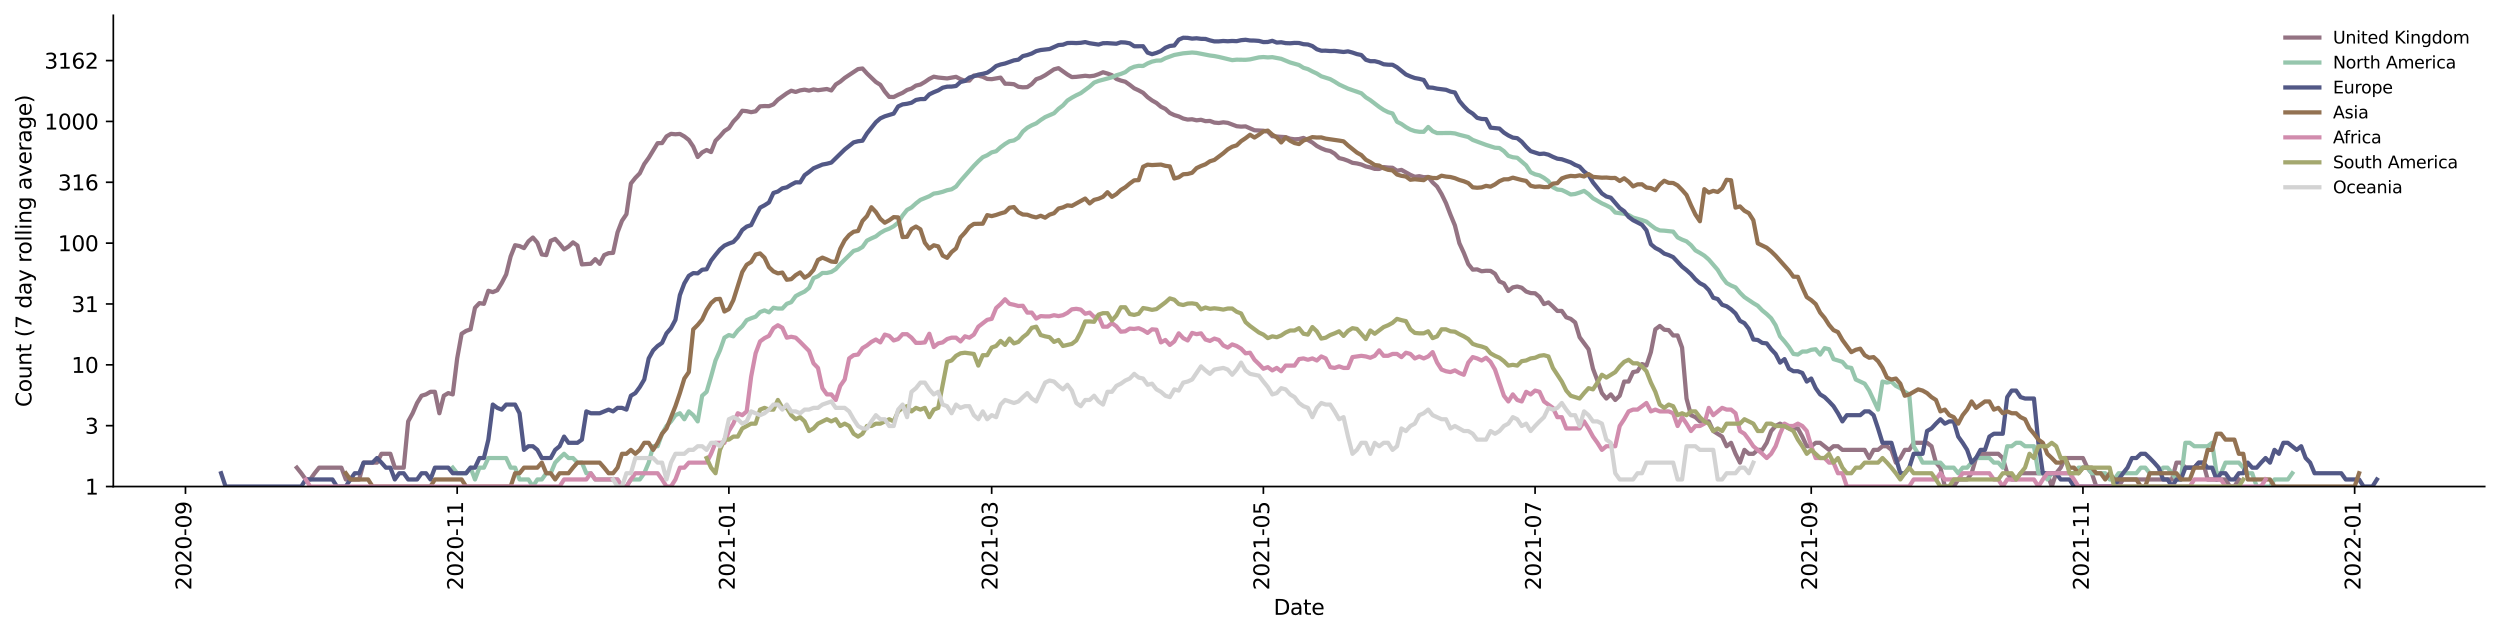 <?xml version="1.0" encoding="utf-8" standalone="no"?>
<!DOCTYPE svg PUBLIC "-//W3C//DTD SVG 1.1//EN"
  "http://www.w3.org/Graphics/SVG/1.1/DTD/svg11.dtd">
<svg height="298.621pt" version="1.1" viewBox="0 0 1176.528 298.621" width="1176.528pt" xmlns="http://www.w3.org/2000/svg" xmlns:xlink="http://www.w3.org/1999/xlink">
 <defs>
  <style type="text/css">*{stroke-linecap:butt;stroke-linejoin:round;}</style>
 </defs>
 <g id="figure_1">
  <g id="patch_1">
   <path d="M 0 298.621 
L 1176.528 298.621 
L 1176.528 0 
L 0 0 
z
" style="fill:#ffffff;"/>
  </g>
  <g id="axes_1">
   <g id="patch_2">
    <path d="M 53.328 228.96 
L 1169.328 228.96 
L 1169.328 7.2 
L 53.328 7.2 
z
" style="fill:#ffffff;"/>
   </g>
   <g id="matplotlib.axis_1">
    <g id="xtick_1">
     <g id="line2d_1">
      <defs>
       <path d="M 0 0 
L 0 3.5 
" id="m8b9beb4897" style="stroke:#000000;stroke-width:0.8;"/>
      </defs>
      <g>
       <use style="stroke:#000000;stroke-width:0.8;" x="87.286" xlink:href="#m8b9beb4897" y="228.96"/>
      </g>
     </g>
     <g id="text_1">
      <!-- 2020-09 -->
      <g transform="translate(90.045 277.743)rotate(-90)scale(0.1 -0.1)">
       <defs>
        <path d="M 1228 531 
L 3431 531 
L 3431 0 
L 469 0 
L 469 531 
Q 828 903 1448 1529 
Q 2069 2156 2228 2338 
Q 2531 2678 2651 2914 
Q 2772 3150 2772 3378 
Q 2772 3750 2511 3984 
Q 2250 4219 1831 4219 
Q 1534 4219 1204 4116 
Q 875 4013 500 3803 
L 500 4441 
Q 881 4594 1212 4672 
Q 1544 4750 1819 4750 
Q 2544 4750 2975 4387 
Q 3406 4025 3406 3419 
Q 3406 3131 3298 2873 
Q 3191 2616 2906 2266 
Q 2828 2175 2409 1742 
Q 1991 1309 1228 531 
z
" id="DejaVuSans-32" transform="scale(0.016)"/>
        <path d="M 2034 4250 
Q 1547 4250 1301 3770 
Q 1056 3291 1056 2328 
Q 1056 1369 1301 889 
Q 1547 409 2034 409 
Q 2525 409 2770 889 
Q 3016 1369 3016 2328 
Q 3016 3291 2770 3770 
Q 2525 4250 2034 4250 
z
M 2034 4750 
Q 2819 4750 3233 4129 
Q 3647 3509 3647 2328 
Q 3647 1150 3233 529 
Q 2819 -91 2034 -91 
Q 1250 -91 836 529 
Q 422 1150 422 2328 
Q 422 3509 836 4129 
Q 1250 4750 2034 4750 
z
" id="DejaVuSans-30" transform="scale(0.016)"/>
        <path d="M 313 2009 
L 1997 2009 
L 1997 1497 
L 313 1497 
L 313 2009 
z
" id="DejaVuSans-2d" transform="scale(0.016)"/>
        <path d="M 703 97 
L 703 672 
Q 941 559 1184 500 
Q 1428 441 1663 441 
Q 2288 441 2617 861 
Q 2947 1281 2994 2138 
Q 2813 1869 2534 1725 
Q 2256 1581 1919 1581 
Q 1219 1581 811 2004 
Q 403 2428 403 3163 
Q 403 3881 828 4315 
Q 1253 4750 1959 4750 
Q 2769 4750 3195 4129 
Q 3622 3509 3622 2328 
Q 3622 1225 3098 567 
Q 2575 -91 1691 -91 
Q 1453 -91 1209 -44 
Q 966 3 703 97 
z
M 1959 2075 
Q 2384 2075 2632 2365 
Q 2881 2656 2881 3163 
Q 2881 3666 2632 3958 
Q 2384 4250 1959 4250 
Q 1534 4250 1286 3958 
Q 1038 3666 1038 3163 
Q 1038 2656 1286 2365 
Q 1534 2075 1959 2075 
z
" id="DejaVuSans-39" transform="scale(0.016)"/>
       </defs>
       <use xlink:href="#DejaVuSans-32"/>
       <use x="63.623" xlink:href="#DejaVuSans-30"/>
       <use x="127.246" xlink:href="#DejaVuSans-32"/>
       <use x="190.869" xlink:href="#DejaVuSans-30"/>
       <use x="254.492" xlink:href="#DejaVuSans-2d"/>
       <use x="290.576" xlink:href="#DejaVuSans-30"/>
       <use x="354.199" xlink:href="#DejaVuSans-39"/>
      </g>
     </g>
    </g>
    <g id="xtick_2">
     <g id="line2d_2">
      <g>
       <use style="stroke:#000000;stroke-width:0.8;" x="215.152" xlink:href="#m8b9beb4897" y="228.96"/>
      </g>
     </g>
     <g id="text_2">
      <!-- 2020-11 -->
      <g transform="translate(217.912 277.743)rotate(-90)scale(0.1 -0.1)">
       <defs>
        <path d="M 794 531 
L 1825 531 
L 1825 4091 
L 703 3866 
L 703 4441 
L 1819 4666 
L 2450 4666 
L 2450 531 
L 3481 531 
L 3481 0 
L 794 0 
L 794 531 
z
" id="DejaVuSans-31" transform="scale(0.016)"/>
       </defs>
       <use xlink:href="#DejaVuSans-32"/>
       <use x="63.623" xlink:href="#DejaVuSans-30"/>
       <use x="127.246" xlink:href="#DejaVuSans-32"/>
       <use x="190.869" xlink:href="#DejaVuSans-30"/>
       <use x="254.492" xlink:href="#DejaVuSans-2d"/>
       <use x="290.576" xlink:href="#DejaVuSans-31"/>
       <use x="354.199" xlink:href="#DejaVuSans-31"/>
      </g>
     </g>
    </g>
    <g id="xtick_3">
     <g id="line2d_3">
      <g>
       <use style="stroke:#000000;stroke-width:0.8;" x="343.019" xlink:href="#m8b9beb4897" y="228.96"/>
      </g>
     </g>
     <g id="text_3">
      <!-- 2021-01 -->
      <g transform="translate(345.778 277.743)rotate(-90)scale(0.1 -0.1)">
       <use xlink:href="#DejaVuSans-32"/>
       <use x="63.623" xlink:href="#DejaVuSans-30"/>
       <use x="127.246" xlink:href="#DejaVuSans-32"/>
       <use x="190.869" xlink:href="#DejaVuSans-31"/>
       <use x="254.492" xlink:href="#DejaVuSans-2d"/>
       <use x="290.576" xlink:href="#DejaVuSans-30"/>
       <use x="354.199" xlink:href="#DejaVuSans-31"/>
      </g>
     </g>
    </g>
    <g id="xtick_4">
     <g id="line2d_4">
      <g>
       <use style="stroke:#000000;stroke-width:0.8;" x="466.693" xlink:href="#m8b9beb4897" y="228.96"/>
      </g>
     </g>
     <g id="text_4">
      <!-- 2021-03 -->
      <g transform="translate(469.452 277.743)rotate(-90)scale(0.1 -0.1)">
       <defs>
        <path d="M 2597 2516 
Q 3050 2419 3304 2112 
Q 3559 1806 3559 1356 
Q 3559 666 3084 287 
Q 2609 -91 1734 -91 
Q 1441 -91 1130 -33 
Q 819 25 488 141 
L 488 750 
Q 750 597 1062 519 
Q 1375 441 1716 441 
Q 2309 441 2620 675 
Q 2931 909 2931 1356 
Q 2931 1769 2642 2001 
Q 2353 2234 1838 2234 
L 1294 2234 
L 1294 2753 
L 1863 2753 
Q 2328 2753 2575 2939 
Q 2822 3125 2822 3475 
Q 2822 3834 2567 4026 
Q 2313 4219 1838 4219 
Q 1578 4219 1281 4162 
Q 984 4106 628 3988 
L 628 4550 
Q 988 4650 1302 4700 
Q 1616 4750 1894 4750 
Q 2613 4750 3031 4423 
Q 3450 4097 3450 3541 
Q 3450 3153 3228 2886 
Q 3006 2619 2597 2516 
z
" id="DejaVuSans-33" transform="scale(0.016)"/>
       </defs>
       <use xlink:href="#DejaVuSans-32"/>
       <use x="63.623" xlink:href="#DejaVuSans-30"/>
       <use x="127.246" xlink:href="#DejaVuSans-32"/>
       <use x="190.869" xlink:href="#DejaVuSans-31"/>
       <use x="254.492" xlink:href="#DejaVuSans-2d"/>
       <use x="290.576" xlink:href="#DejaVuSans-30"/>
       <use x="354.199" xlink:href="#DejaVuSans-33"/>
      </g>
     </g>
    </g>
    <g id="xtick_5">
     <g id="line2d_5">
      <g>
       <use style="stroke:#000000;stroke-width:0.8;" x="594.559" xlink:href="#m8b9beb4897" y="228.96"/>
      </g>
     </g>
     <g id="text_5">
      <!-- 2021-05 -->
      <g transform="translate(597.318 277.743)rotate(-90)scale(0.1 -0.1)">
       <defs>
        <path d="M 691 4666 
L 3169 4666 
L 3169 4134 
L 1269 4134 
L 1269 2991 
Q 1406 3038 1543 3061 
Q 1681 3084 1819 3084 
Q 2600 3084 3056 2656 
Q 3513 2228 3513 1497 
Q 3513 744 3044 326 
Q 2575 -91 1722 -91 
Q 1428 -91 1123 -41 
Q 819 9 494 109 
L 494 744 
Q 775 591 1075 516 
Q 1375 441 1709 441 
Q 2250 441 2565 725 
Q 2881 1009 2881 1497 
Q 2881 1984 2565 2268 
Q 2250 2553 1709 2553 
Q 1456 2553 1204 2497 
Q 953 2441 691 2322 
L 691 4666 
z
" id="DejaVuSans-35" transform="scale(0.016)"/>
       </defs>
       <use xlink:href="#DejaVuSans-32"/>
       <use x="63.623" xlink:href="#DejaVuSans-30"/>
       <use x="127.246" xlink:href="#DejaVuSans-32"/>
       <use x="190.869" xlink:href="#DejaVuSans-31"/>
       <use x="254.492" xlink:href="#DejaVuSans-2d"/>
       <use x="290.576" xlink:href="#DejaVuSans-30"/>
       <use x="354.199" xlink:href="#DejaVuSans-35"/>
      </g>
     </g>
    </g>
    <g id="xtick_6">
     <g id="line2d_6">
      <g>
       <use style="stroke:#000000;stroke-width:0.8;" x="722.425" xlink:href="#m8b9beb4897" y="228.96"/>
      </g>
     </g>
     <g id="text_6">
      <!-- 2021-07 -->
      <g transform="translate(725.184 277.743)rotate(-90)scale(0.1 -0.1)">
       <defs>
        <path d="M 525 4666 
L 3525 4666 
L 3525 4397 
L 1831 0 
L 1172 0 
L 2766 4134 
L 525 4134 
L 525 4666 
z
" id="DejaVuSans-37" transform="scale(0.016)"/>
       </defs>
       <use xlink:href="#DejaVuSans-32"/>
       <use x="63.623" xlink:href="#DejaVuSans-30"/>
       <use x="127.246" xlink:href="#DejaVuSans-32"/>
       <use x="190.869" xlink:href="#DejaVuSans-31"/>
       <use x="254.492" xlink:href="#DejaVuSans-2d"/>
       <use x="290.576" xlink:href="#DejaVuSans-30"/>
       <use x="354.199" xlink:href="#DejaVuSans-37"/>
      </g>
     </g>
    </g>
    <g id="xtick_7">
     <g id="line2d_7">
      <g>
       <use style="stroke:#000000;stroke-width:0.8;" x="852.387" xlink:href="#m8b9beb4897" y="228.96"/>
      </g>
     </g>
     <g id="text_7">
      <!-- 2021-09 -->
      <g transform="translate(855.147 277.743)rotate(-90)scale(0.1 -0.1)">
       <use xlink:href="#DejaVuSans-32"/>
       <use x="63.623" xlink:href="#DejaVuSans-30"/>
       <use x="127.246" xlink:href="#DejaVuSans-32"/>
       <use x="190.869" xlink:href="#DejaVuSans-31"/>
       <use x="254.492" xlink:href="#DejaVuSans-2d"/>
       <use x="290.576" xlink:href="#DejaVuSans-30"/>
       <use x="354.199" xlink:href="#DejaVuSans-39"/>
      </g>
     </g>
    </g>
    <g id="xtick_8">
     <g id="line2d_8">
      <g>
       <use style="stroke:#000000;stroke-width:0.8;" x="980.254" xlink:href="#m8b9beb4897" y="228.96"/>
      </g>
     </g>
     <g id="text_8">
      <!-- 2021-11 -->
      <g transform="translate(983.013 277.743)rotate(-90)scale(0.1 -0.1)">
       <use xlink:href="#DejaVuSans-32"/>
       <use x="63.623" xlink:href="#DejaVuSans-30"/>
       <use x="127.246" xlink:href="#DejaVuSans-32"/>
       <use x="190.869" xlink:href="#DejaVuSans-31"/>
       <use x="254.492" xlink:href="#DejaVuSans-2d"/>
       <use x="290.576" xlink:href="#DejaVuSans-31"/>
       <use x="354.199" xlink:href="#DejaVuSans-31"/>
      </g>
     </g>
    </g>
    <g id="xtick_9">
     <g id="line2d_9">
      <g>
       <use style="stroke:#000000;stroke-width:0.8;" x="1108.12" xlink:href="#m8b9beb4897" y="228.96"/>
      </g>
     </g>
     <g id="text_9">
      <!-- 2022-01 -->
      <g transform="translate(1110.879 277.743)rotate(-90)scale(0.1 -0.1)">
       <use xlink:href="#DejaVuSans-32"/>
       <use x="63.623" xlink:href="#DejaVuSans-30"/>
       <use x="127.246" xlink:href="#DejaVuSans-32"/>
       <use x="190.869" xlink:href="#DejaVuSans-32"/>
       <use x="254.492" xlink:href="#DejaVuSans-2d"/>
       <use x="290.576" xlink:href="#DejaVuSans-30"/>
       <use x="354.199" xlink:href="#DejaVuSans-31"/>
      </g>
     </g>
    </g>
    <g id="text_10">
     <!-- Date -->
     <g transform="translate(599.377 289.341)scale(0.1 -0.1)">
      <defs>
       <path d="M 1259 4147 
L 1259 519 
L 2022 519 
Q 2988 519 3436 956 
Q 3884 1394 3884 2338 
Q 3884 3275 3436 3711 
Q 2988 4147 2022 4147 
L 1259 4147 
z
M 628 4666 
L 1925 4666 
Q 3281 4666 3915 4102 
Q 4550 3538 4550 2338 
Q 4550 1131 3912 565 
Q 3275 0 1925 0 
L 628 0 
L 628 4666 
z
" id="DejaVuSans-44" transform="scale(0.016)"/>
       <path d="M 2194 1759 
Q 1497 1759 1228 1600 
Q 959 1441 959 1056 
Q 959 750 1161 570 
Q 1363 391 1709 391 
Q 2188 391 2477 730 
Q 2766 1069 2766 1631 
L 2766 1759 
L 2194 1759 
z
M 3341 1997 
L 3341 0 
L 2766 0 
L 2766 531 
Q 2569 213 2275 61 
Q 1981 -91 1556 -91 
Q 1019 -91 701 211 
Q 384 513 384 1019 
Q 384 1609 779 1909 
Q 1175 2209 1959 2209 
L 2766 2209 
L 2766 2266 
Q 2766 2663 2505 2880 
Q 2244 3097 1772 3097 
Q 1472 3097 1187 3025 
Q 903 2953 641 2809 
L 641 3341 
Q 956 3463 1253 3523 
Q 1550 3584 1831 3584 
Q 2591 3584 2966 3190 
Q 3341 2797 3341 1997 
z
" id="DejaVuSans-61" transform="scale(0.016)"/>
       <path d="M 1172 4494 
L 1172 3500 
L 2356 3500 
L 2356 3053 
L 1172 3053 
L 1172 1153 
Q 1172 725 1289 603 
Q 1406 481 1766 481 
L 2356 481 
L 2356 0 
L 1766 0 
Q 1100 0 847 248 
Q 594 497 594 1153 
L 594 3053 
L 172 3053 
L 172 3500 
L 594 3500 
L 594 4494 
L 1172 4494 
z
" id="DejaVuSans-74" transform="scale(0.016)"/>
       <path d="M 3597 1894 
L 3597 1613 
L 953 1613 
Q 991 1019 1311 708 
Q 1631 397 2203 397 
Q 2534 397 2845 478 
Q 3156 559 3463 722 
L 3463 178 
Q 3153 47 2828 -22 
Q 2503 -91 2169 -91 
Q 1331 -91 842 396 
Q 353 884 353 1716 
Q 353 2575 817 3079 
Q 1281 3584 2069 3584 
Q 2775 3584 3186 3129 
Q 3597 2675 3597 1894 
z
M 3022 2063 
Q 3016 2534 2758 2815 
Q 2500 3097 2075 3097 
Q 1594 3097 1305 2825 
Q 1016 2553 972 2059 
L 3022 2063 
z
" id="DejaVuSans-65" transform="scale(0.016)"/>
      </defs>
      <use xlink:href="#DejaVuSans-44"/>
      <use x="77.002" xlink:href="#DejaVuSans-61"/>
      <use x="138.281" xlink:href="#DejaVuSans-74"/>
      <use x="177.49" xlink:href="#DejaVuSans-65"/>
     </g>
    </g>
   </g>
   <g id="matplotlib.axis_2">
    <g id="ytick_1">
     <g id="line2d_10">
      <defs>
       <path d="M 0 0 
L -3.5 0 
" id="m019d2e2788" style="stroke:#000000;stroke-width:0.8;"/>
      </defs>
      <g>
       <use style="stroke:#000000;stroke-width:0.8;" x="53.328" xlink:href="#m019d2e2788" y="228.96"/>
      </g>
     </g>
     <g id="text_11">
      <!-- 1 -->
      <g transform="translate(39.966 232.759)scale(0.1 -0.1)">
       <use xlink:href="#DejaVuSans-31"/>
      </g>
     </g>
    </g>
    <g id="ytick_2">
     <g id="line2d_11">
      <g>
       <use style="stroke:#000000;stroke-width:0.8;" x="53.328" xlink:href="#m019d2e2788" y="200.324"/>
      </g>
     </g>
     <g id="text_12">
      <!-- 3 -->
      <g transform="translate(39.966 204.124)scale(0.1 -0.1)">
       <use xlink:href="#DejaVuSans-33"/>
      </g>
     </g>
    </g>
    <g id="ytick_3">
     <g id="line2d_12">
      <g>
       <use style="stroke:#000000;stroke-width:0.8;" x="53.328" xlink:href="#m019d2e2788" y="171.689"/>
      </g>
     </g>
     <g id="text_13">
      <!-- 10 -->
      <g transform="translate(33.603 175.488)scale(0.1 -0.1)">
       <use xlink:href="#DejaVuSans-31"/>
       <use x="63.623" xlink:href="#DejaVuSans-30"/>
      </g>
     </g>
    </g>
    <g id="ytick_4">
     <g id="line2d_13">
      <g>
       <use style="stroke:#000000;stroke-width:0.8;" x="53.328" xlink:href="#m019d2e2788" y="143.053"/>
      </g>
     </g>
     <g id="text_14">
      <!-- 31 -->
      <g transform="translate(33.603 146.852)scale(0.1 -0.1)">
       <use xlink:href="#DejaVuSans-33"/>
       <use x="63.623" xlink:href="#DejaVuSans-31"/>
      </g>
     </g>
    </g>
    <g id="ytick_5">
     <g id="line2d_14">
      <g>
       <use style="stroke:#000000;stroke-width:0.8;" x="53.328" xlink:href="#m019d2e2788" y="114.417"/>
      </g>
     </g>
     <g id="text_15">
      <!-- 100 -->
      <g transform="translate(27.241 118.217)scale(0.1 -0.1)">
       <use xlink:href="#DejaVuSans-31"/>
       <use x="63.623" xlink:href="#DejaVuSans-30"/>
       <use x="127.246" xlink:href="#DejaVuSans-30"/>
      </g>
     </g>
    </g>
    <g id="ytick_6">
     <g id="line2d_15">
      <g>
       <use style="stroke:#000000;stroke-width:0.8;" x="53.328" xlink:href="#m019d2e2788" y="85.782"/>
      </g>
     </g>
     <g id="text_16">
      <!-- 316 -->
      <g transform="translate(27.241 89.581)scale(0.1 -0.1)">
       <defs>
        <path d="M 2113 2584 
Q 1688 2584 1439 2293 
Q 1191 2003 1191 1497 
Q 1191 994 1439 701 
Q 1688 409 2113 409 
Q 2538 409 2786 701 
Q 3034 994 3034 1497 
Q 3034 2003 2786 2293 
Q 2538 2584 2113 2584 
z
M 3366 4563 
L 3366 3988 
Q 3128 4100 2886 4159 
Q 2644 4219 2406 4219 
Q 1781 4219 1451 3797 
Q 1122 3375 1075 2522 
Q 1259 2794 1537 2939 
Q 1816 3084 2150 3084 
Q 2853 3084 3261 2657 
Q 3669 2231 3669 1497 
Q 3669 778 3244 343 
Q 2819 -91 2113 -91 
Q 1303 -91 875 529 
Q 447 1150 447 2328 
Q 447 3434 972 4092 
Q 1497 4750 2381 4750 
Q 2619 4750 2861 4703 
Q 3103 4656 3366 4563 
z
" id="DejaVuSans-36" transform="scale(0.016)"/>
       </defs>
       <use xlink:href="#DejaVuSans-33"/>
       <use x="63.623" xlink:href="#DejaVuSans-31"/>
       <use x="127.246" xlink:href="#DejaVuSans-36"/>
      </g>
     </g>
    </g>
    <g id="ytick_7">
     <g id="line2d_16">
      <g>
       <use style="stroke:#000000;stroke-width:0.8;" x="53.328" xlink:href="#m019d2e2788" y="57.146"/>
      </g>
     </g>
     <g id="text_17">
      <!-- 1000 -->
      <g transform="translate(20.878 60.945)scale(0.1 -0.1)">
       <use xlink:href="#DejaVuSans-31"/>
       <use x="63.623" xlink:href="#DejaVuSans-30"/>
       <use x="127.246" xlink:href="#DejaVuSans-30"/>
       <use x="190.869" xlink:href="#DejaVuSans-30"/>
      </g>
     </g>
    </g>
    <g id="ytick_8">
     <g id="line2d_17">
      <g>
       <use style="stroke:#000000;stroke-width:0.8;" x="53.328" xlink:href="#m019d2e2788" y="28.51"/>
      </g>
     </g>
     <g id="text_18">
      <!-- 3162 -->
      <g transform="translate(20.878 32.309)scale(0.1 -0.1)">
       <use xlink:href="#DejaVuSans-33"/>
       <use x="63.623" xlink:href="#DejaVuSans-31"/>
       <use x="127.246" xlink:href="#DejaVuSans-36"/>
       <use x="190.869" xlink:href="#DejaVuSans-32"/>
      </g>
     </g>
    </g>
    <g id="text_19">
     <!-- Count (7 day rolling average) -->
     <g transform="translate(14.798 191.548)rotate(-90)scale(0.1 -0.1)">
      <defs>
       <path d="M 4122 4306 
L 4122 3641 
Q 3803 3938 3442 4084 
Q 3081 4231 2675 4231 
Q 1875 4231 1450 3742 
Q 1025 3253 1025 2328 
Q 1025 1406 1450 917 
Q 1875 428 2675 428 
Q 3081 428 3442 575 
Q 3803 722 4122 1019 
L 4122 359 
Q 3791 134 3420 21 
Q 3050 -91 2638 -91 
Q 1578 -91 968 557 
Q 359 1206 359 2328 
Q 359 3453 968 4101 
Q 1578 4750 2638 4750 
Q 3056 4750 3426 4639 
Q 3797 4528 4122 4306 
z
" id="DejaVuSans-43" transform="scale(0.016)"/>
       <path d="M 1959 3097 
Q 1497 3097 1228 2736 
Q 959 2375 959 1747 
Q 959 1119 1226 758 
Q 1494 397 1959 397 
Q 2419 397 2687 759 
Q 2956 1122 2956 1747 
Q 2956 2369 2687 2733 
Q 2419 3097 1959 3097 
z
M 1959 3584 
Q 2709 3584 3137 3096 
Q 3566 2609 3566 1747 
Q 3566 888 3137 398 
Q 2709 -91 1959 -91 
Q 1206 -91 779 398 
Q 353 888 353 1747 
Q 353 2609 779 3096 
Q 1206 3584 1959 3584 
z
" id="DejaVuSans-6f" transform="scale(0.016)"/>
       <path d="M 544 1381 
L 544 3500 
L 1119 3500 
L 1119 1403 
Q 1119 906 1312 657 
Q 1506 409 1894 409 
Q 2359 409 2629 706 
Q 2900 1003 2900 1516 
L 2900 3500 
L 3475 3500 
L 3475 0 
L 2900 0 
L 2900 538 
Q 2691 219 2414 64 
Q 2138 -91 1772 -91 
Q 1169 -91 856 284 
Q 544 659 544 1381 
z
M 1991 3584 
L 1991 3584 
z
" id="DejaVuSans-75" transform="scale(0.016)"/>
       <path d="M 3513 2113 
L 3513 0 
L 2938 0 
L 2938 2094 
Q 2938 2591 2744 2837 
Q 2550 3084 2163 3084 
Q 1697 3084 1428 2787 
Q 1159 2491 1159 1978 
L 1159 0 
L 581 0 
L 581 3500 
L 1159 3500 
L 1159 2956 
Q 1366 3272 1645 3428 
Q 1925 3584 2291 3584 
Q 2894 3584 3203 3211 
Q 3513 2838 3513 2113 
z
" id="DejaVuSans-6e" transform="scale(0.016)"/>
       <path id="DejaVuSans-20" transform="scale(0.016)"/>
       <path d="M 1984 4856 
Q 1566 4138 1362 3434 
Q 1159 2731 1159 2009 
Q 1159 1288 1364 580 
Q 1569 -128 1984 -844 
L 1484 -844 
Q 1016 -109 783 600 
Q 550 1309 550 2009 
Q 550 2706 781 3412 
Q 1013 4119 1484 4856 
L 1984 4856 
z
" id="DejaVuSans-28" transform="scale(0.016)"/>
       <path d="M 2906 2969 
L 2906 4863 
L 3481 4863 
L 3481 0 
L 2906 0 
L 2906 525 
Q 2725 213 2448 61 
Q 2172 -91 1784 -91 
Q 1150 -91 751 415 
Q 353 922 353 1747 
Q 353 2572 751 3078 
Q 1150 3584 1784 3584 
Q 2172 3584 2448 3432 
Q 2725 3281 2906 2969 
z
M 947 1747 
Q 947 1113 1208 752 
Q 1469 391 1925 391 
Q 2381 391 2643 752 
Q 2906 1113 2906 1747 
Q 2906 2381 2643 2742 
Q 2381 3103 1925 3103 
Q 1469 3103 1208 2742 
Q 947 2381 947 1747 
z
" id="DejaVuSans-64" transform="scale(0.016)"/>
       <path d="M 2059 -325 
Q 1816 -950 1584 -1140 
Q 1353 -1331 966 -1331 
L 506 -1331 
L 506 -850 
L 844 -850 
Q 1081 -850 1212 -737 
Q 1344 -625 1503 -206 
L 1606 56 
L 191 3500 
L 800 3500 
L 1894 763 
L 2988 3500 
L 3597 3500 
L 2059 -325 
z
" id="DejaVuSans-79" transform="scale(0.016)"/>
       <path d="M 2631 2963 
Q 2534 3019 2420 3045 
Q 2306 3072 2169 3072 
Q 1681 3072 1420 2755 
Q 1159 2438 1159 1844 
L 1159 0 
L 581 0 
L 581 3500 
L 1159 3500 
L 1159 2956 
Q 1341 3275 1631 3429 
Q 1922 3584 2338 3584 
Q 2397 3584 2469 3576 
Q 2541 3569 2628 3553 
L 2631 2963 
z
" id="DejaVuSans-72" transform="scale(0.016)"/>
       <path d="M 603 4863 
L 1178 4863 
L 1178 0 
L 603 0 
L 603 4863 
z
" id="DejaVuSans-6c" transform="scale(0.016)"/>
       <path d="M 603 3500 
L 1178 3500 
L 1178 0 
L 603 0 
L 603 3500 
z
M 603 4863 
L 1178 4863 
L 1178 4134 
L 603 4134 
L 603 4863 
z
" id="DejaVuSans-69" transform="scale(0.016)"/>
       <path d="M 2906 1791 
Q 2906 2416 2648 2759 
Q 2391 3103 1925 3103 
Q 1463 3103 1205 2759 
Q 947 2416 947 1791 
Q 947 1169 1205 825 
Q 1463 481 1925 481 
Q 2391 481 2648 825 
Q 2906 1169 2906 1791 
z
M 3481 434 
Q 3481 -459 3084 -895 
Q 2688 -1331 1869 -1331 
Q 1566 -1331 1297 -1286 
Q 1028 -1241 775 -1147 
L 775 -588 
Q 1028 -725 1275 -790 
Q 1522 -856 1778 -856 
Q 2344 -856 2625 -561 
Q 2906 -266 2906 331 
L 2906 616 
Q 2728 306 2450 153 
Q 2172 0 1784 0 
Q 1141 0 747 490 
Q 353 981 353 1791 
Q 353 2603 747 3093 
Q 1141 3584 1784 3584 
Q 2172 3584 2450 3431 
Q 2728 3278 2906 2969 
L 2906 3500 
L 3481 3500 
L 3481 434 
z
" id="DejaVuSans-67" transform="scale(0.016)"/>
       <path d="M 191 3500 
L 800 3500 
L 1894 563 
L 2988 3500 
L 3597 3500 
L 2284 0 
L 1503 0 
L 191 3500 
z
" id="DejaVuSans-76" transform="scale(0.016)"/>
       <path d="M 513 4856 
L 1013 4856 
Q 1481 4119 1714 3412 
Q 1947 2706 1947 2009 
Q 1947 1309 1714 600 
Q 1481 -109 1013 -844 
L 513 -844 
Q 928 -128 1133 580 
Q 1338 1288 1338 2009 
Q 1338 2731 1133 3434 
Q 928 4138 513 4856 
z
" id="DejaVuSans-29" transform="scale(0.016)"/>
      </defs>
      <use xlink:href="#DejaVuSans-43"/>
      <use x="69.824" xlink:href="#DejaVuSans-6f"/>
      <use x="131.006" xlink:href="#DejaVuSans-75"/>
      <use x="194.385" xlink:href="#DejaVuSans-6e"/>
      <use x="257.764" xlink:href="#DejaVuSans-74"/>
      <use x="296.973" xlink:href="#DejaVuSans-20"/>
      <use x="328.76" xlink:href="#DejaVuSans-28"/>
      <use x="367.773" xlink:href="#DejaVuSans-37"/>
      <use x="431.396" xlink:href="#DejaVuSans-20"/>
      <use x="463.184" xlink:href="#DejaVuSans-64"/>
      <use x="526.66" xlink:href="#DejaVuSans-61"/>
      <use x="587.939" xlink:href="#DejaVuSans-79"/>
      <use x="647.119" xlink:href="#DejaVuSans-20"/>
      <use x="678.906" xlink:href="#DejaVuSans-72"/>
      <use x="717.77" xlink:href="#DejaVuSans-6f"/>
      <use x="778.951" xlink:href="#DejaVuSans-6c"/>
      <use x="806.734" xlink:href="#DejaVuSans-6c"/>
      <use x="834.518" xlink:href="#DejaVuSans-69"/>
      <use x="862.301" xlink:href="#DejaVuSans-6e"/>
      <use x="925.68" xlink:href="#DejaVuSans-67"/>
      <use x="989.156" xlink:href="#DejaVuSans-20"/>
      <use x="1020.943" xlink:href="#DejaVuSans-61"/>
      <use x="1082.223" xlink:href="#DejaVuSans-76"/>
      <use x="1141.402" xlink:href="#DejaVuSans-65"/>
      <use x="1202.926" xlink:href="#DejaVuSans-72"/>
      <use x="1244.039" xlink:href="#DejaVuSans-61"/>
      <use x="1305.318" xlink:href="#DejaVuSans-67"/>
      <use x="1368.795" xlink:href="#DejaVuSans-65"/>
      <use x="1430.318" xlink:href="#DejaVuSans-29"/>
     </g>
    </g>
   </g>
   <g id="line2d_18">
    <path clip-path="url(#p1312e343e2)" d="M 139.69 220.089 
L 141.786 222.709 
L 143.883 225.639 
L 145.979 225.639 
L 148.075 222.709 
L 150.171 220.089 
L 160.652 220.089 
L 162.748 225.639 
L 169.037 225.639 
L 171.133 217.718 
L 177.421 217.718 
L 179.517 213.563 
L 183.71 213.563 
L 185.806 220.089 
L 189.998 220.089 
L 192.094 198.313 
L 194.191 194.479 
L 196.287 189.65 
L 198.383 186.237 
L 200.479 185.608 
L 202.575 184.394 
L 204.671 184.394 
L 206.768 194.479 
L 208.864 186.237 
L 210.96 184.994 
L 213.056 185.608 
L 215.152 168.68 
L 217.248 157.069 
L 219.345 155.724 
L 221.441 154.987 
L 223.537 144.842 
L 225.633 142.647 
L 227.729 142.981 
L 229.825 136.855 
L 231.922 137.476 
L 234.018 136.594 
L 236.114 133.197 
L 238.21 129.158 
L 240.306 120.688 
L 242.403 115.396 
L 244.499 115.806 
L 246.595 116.763 
L 248.691 113.579 
L 250.787 111.79 
L 252.883 114.205 
L 254.98 119.746 
L 257.076 120.056 
L 259.172 113.339 
L 261.268 112.437 
L 263.364 114.739 
L 265.46 117.356 
L 267.557 116.032 
L 269.653 114.064 
L 271.749 115.544 
L 273.845 124.431 
L 278.037 124.114 
L 280.134 121.955 
L 282.23 124.167 
L 284.326 120.056 
L 286.422 119.138 
L 288.518 119.009 
L 290.614 109.384 
L 292.711 103.91 
L 294.807 100.805 
L 296.903 86.368 
L 298.999 83.709 
L 301.095 81.561 
L 303.191 77.197 
L 305.288 74.28 
L 309.48 67.379 
L 311.576 67.331 
L 313.672 64.183 
L 315.768 62.986 
L 317.865 63.19 
L 319.961 63.027 
L 322.057 64.202 
L 324.153 65.855 
L 326.249 68.984 
L 328.345 73.88 
L 330.442 71.72 
L 332.538 70.603 
L 334.634 71.561 
L 336.73 66.247 
L 338.826 64.103 
L 340.922 61.669 
L 343.019 60.325 
L 345.115 57.231 
L 347.211 55.035 
L 349.307 52.121 
L 351.403 52.323 
L 353.499 52.792 
L 355.596 52.375 
L 357.692 50.058 
L 359.788 49.906 
L 361.884 49.965 
L 363.98 49.117 
L 366.076 46.919 
L 370.269 43.902 
L 372.365 42.696 
L 374.461 43.274 
L 376.557 42.534 
L 378.653 42.197 
L 380.75 42.669 
L 382.846 42.09 
L 384.942 42.459 
L 389.134 41.885 
L 391.23 42.566 
L 393.327 39.748 
L 395.423 38.424 
L 397.519 36.675 
L 403.807 32.514 
L 405.904 32.228 
L 408 34.562 
L 412.192 38.589 
L 414.288 39.906 
L 416.384 43.091 
L 418.481 45.592 
L 420.577 45.656 
L 422.673 44.606 
L 424.769 43.688 
L 426.865 42.343 
L 428.961 41.665 
L 431.058 40.281 
L 433.154 39.789 
L 435.25 38.574 
L 437.346 37.128 
L 439.442 36.098 
L 441.538 36.488 
L 445.731 36.908 
L 449.923 36.162 
L 452.019 37.244 
L 454.116 38.024 
L 456.212 37.922 
L 458.308 35.551 
L 460.404 35.612 
L 462.5 36.125 
L 464.596 37.144 
L 466.693 37.259 
L 470.885 36.533 
L 472.981 39.396 
L 475.077 39.439 
L 477.173 39.63 
L 479.27 40.825 
L 481.366 41.092 
L 483.462 40.991 
L 485.558 39.551 
L 487.654 37.279 
L 489.75 36.555 
L 491.847 35.415 
L 496.039 32.629 
L 498.135 32.081 
L 502.327 35.053 
L 504.424 36.28 
L 506.52 36.17 
L 510.712 35.669 
L 512.808 35.905 
L 514.904 35.636 
L 517.001 34.912 
L 519.097 34.003 
L 521.193 34.621 
L 523.289 35.374 
L 525.385 37.142 
L 527.481 37.917 
L 529.578 38.46 
L 531.674 39.939 
L 533.77 41.558 
L 535.866 42.528 
L 537.962 43.678 
L 540.058 45.728 
L 542.155 47.273 
L 544.251 48.457 
L 546.347 50.235 
L 548.443 51.263 
L 550.539 53.174 
L 552.635 54.163 
L 554.732 54.791 
L 556.828 55.781 
L 558.924 56.273 
L 561.02 56.129 
L 563.116 56.622 
L 565.212 56.373 
L 567.309 57.018 
L 569.405 56.916 
L 571.501 57.699 
L 573.597 57.882 
L 575.693 57.562 
L 577.789 57.812 
L 581.982 59.394 
L 584.078 59.601 
L 586.174 59.48 
L 590.366 61.306 
L 594.559 61.525 
L 596.655 61.914 
L 598.751 64.08 
L 602.943 64.415 
L 605.04 64.539 
L 607.136 65.272 
L 609.232 65.545 
L 611.328 65.45 
L 613.424 64.91 
L 615.52 65.901 
L 617.617 67.064 
L 619.713 68.694 
L 621.809 69.798 
L 623.905 70.64 
L 626.001 71.071 
L 628.097 72.321 
L 630.194 74.393 
L 632.29 74.903 
L 634.386 75.655 
L 636.482 76.631 
L 638.578 76.92 
L 640.674 77.421 
L 642.771 78.32 
L 644.867 78.791 
L 646.963 79.479 
L 649.059 79.505 
L 651.155 78.622 
L 653.251 78.867 
L 655.348 78.952 
L 657.444 80.367 
L 659.54 79.954 
L 663.732 82.282 
L 665.829 83.197 
L 667.925 82.895 
L 670.021 83.4 
L 672.117 83.278 
L 674.213 85.845 
L 676.309 87.801 
L 678.406 91.302 
L 680.502 95.594 
L 682.598 101.032 
L 684.694 106.099 
L 686.79 114.453 
L 688.886 119.009 
L 690.983 124.272 
L 693.079 126.887 
L 695.175 126.77 
L 697.271 127.662 
L 699.367 127.421 
L 701.463 127.481 
L 703.56 128.839 
L 705.656 132.452 
L 707.752 133.348 
L 709.848 136.943 
L 711.944 135.244 
L 714.04 134.837 
L 716.137 135.409 
L 718.233 137.208 
L 720.329 137.929 
L 722.425 138.02 
L 724.521 139.73 
L 726.617 143.093 
L 728.714 142.318 
L 730.81 144.245 
L 732.906 146.334 
L 735.002 146.334 
L 737.098 149.328 
L 739.194 150.062 
L 741.291 151.757 
L 743.387 158.7 
L 747.579 164.356 
L 749.675 173.532 
L 751.771 179.082 
L 753.868 184.994 
L 755.964 187.547 
L 758.06 185.608 
L 760.156 188.228 
L 762.252 186.237 
L 764.348 179.565 
L 766.445 179.565 
L 768.541 175.112 
L 770.637 174.707 
L 772.733 171.336 
L 774.829 172.047 
L 776.925 165.716 
L 779.022 154.987 
L 781.118 153.404 
L 783.214 155.169 
L 785.31 155.353 
L 787.406 157.871 
L 789.502 157.871 
L 791.599 163.575 
L 793.695 187.547 
L 795.791 195.384 
L 797.887 196.322 
L 799.983 198.313 
L 804.176 198.313 
L 806.272 202.848 
L 810.464 205.469 
L 812.56 210.004 
L 814.656 208.398 
L 816.753 213.563 
L 818.849 217.718 
L 820.945 211.72 
L 823.041 213.563 
L 825.137 213.563 
L 827.233 211.72 
L 829.33 211.72 
L 831.426 208.398 
L 833.522 202.848 
L 835.618 200.478 
L 837.714 199.372 
L 841.907 201.635 
L 846.099 201.635 
L 848.195 205.469 
L 850.291 210.004 
L 852.387 210.004 
L 854.484 208.398 
L 856.58 208.398 
L 860.772 211.72 
L 862.868 210.004 
L 864.964 210.004 
L 867.061 211.72 
L 877.541 211.72 
L 879.638 215.554 
L 881.734 211.72 
L 883.83 211.72 
L 885.926 210.004 
L 888.022 210.004 
L 890.119 211.72 
L 892.215 217.718 
L 894.311 215.554 
L 896.407 211.72 
L 898.503 211.72 
L 900.599 208.398 
L 906.888 208.398 
L 908.984 210.004 
L 911.08 217.718 
L 913.176 220.089 
L 915.273 228.96 
L 919.465 228.96 
L 921.561 225.639 
L 925.753 225.639 
L 927.85 222.709 
L 929.946 215.554 
L 932.042 213.563 
L 940.427 213.563 
L 942.523 215.554 
L 944.619 222.709 
L 946.715 225.639 
L 948.811 225.639 
L 950.907 222.709 
L 963.484 222.709 
L 965.581 228.96 
L 967.677 222.709 
L 969.773 220.089 
L 971.869 215.554 
L 980.254 215.554 
L 982.35 220.089 
L 984.446 222.709 
L 986.542 228.96 
L 997.023 228.96 
L 999.119 225.639 
L 1022.177 225.639 
L 1024.273 217.718 
L 1026.369 217.718 
L 1028.466 220.089 
L 1032.658 220.089 
L 1034.754 217.718 
L 1036.85 217.718 
L 1038.946 225.639 
L 1047.331 225.639 
L 1049.427 228.96 
L 1051.523 228.96 
L 1053.62 225.639 
L 1053.62 225.639 
" style="fill:none;stroke:#947383;stroke-linecap:square;stroke-width:2;"/>
   </g>
   <g id="line2d_19">
    <path clip-path="url(#p1312e343e2)" d="M 213.056 220.089 
L 215.152 222.709 
L 219.345 222.709 
L 221.441 220.089 
L 223.537 225.639 
L 225.633 220.089 
L 227.729 220.089 
L 229.825 215.554 
L 238.21 215.554 
L 240.306 220.089 
L 242.403 220.089 
L 244.499 225.639 
L 248.691 225.639 
L 250.787 228.96 
L 252.883 225.639 
L 254.98 225.639 
L 257.076 222.709 
L 259.172 222.709 
L 261.268 217.718 
L 263.364 215.554 
L 265.46 213.563 
L 267.557 215.554 
L 269.653 215.554 
L 271.749 217.718 
L 273.845 217.718 
L 275.941 222.709 
L 278.037 222.709 
L 280.134 225.639 
L 290.614 225.639 
L 292.711 228.96 
L 294.807 228.96 
L 296.903 225.639 
L 301.095 225.639 
L 303.191 222.709 
L 305.288 217.718 
L 307.384 210.004 
L 309.48 210.004 
L 311.576 204.124 
L 313.672 200.478 
L 315.768 198.313 
L 317.865 195.384 
L 319.961 194.479 
L 322.057 197.298 
L 324.153 193.606 
L 326.249 195.384 
L 328.345 198.313 
L 330.442 186.237 
L 332.538 184.394 
L 334.634 177.239 
L 336.73 169.643 
L 338.826 164.891 
L 340.922 158.912 
L 343.019 157.668 
L 345.115 158.282 
L 347.211 155.538 
L 349.307 153.575 
L 351.403 150.665 
L 353.499 149.766 
L 355.596 149.041 
L 357.692 146.853 
L 359.788 146.079 
L 361.884 146.984 
L 363.98 144.842 
L 366.076 145.206 
L 368.173 145.206 
L 370.269 142.981 
L 372.365 142.209 
L 374.461 139.34 
L 376.557 138.205 
L 378.653 137.208 
L 380.75 135.492 
L 382.846 130.888 
L 384.942 130.008 
L 387.038 128.461 
L 389.134 128.461 
L 391.23 127.966 
L 393.327 126.654 
L 395.423 124.272 
L 401.711 118.086 
L 403.807 117.476 
L 405.904 116.222 
L 408 113.238 
L 410.096 112.176 
L 412.192 111.252 
L 414.288 109.617 
L 416.384 108.416 
L 418.481 107.62 
L 420.577 106.484 
L 422.673 104.786 
L 424.769 101.429 
L 426.865 98.792 
L 428.961 97.607 
L 431.058 95.711 
L 433.154 94.074 
L 437.346 92.348 
L 439.442 91.106 
L 441.538 90.802 
L 443.635 90.258 
L 445.731 89.516 
L 447.827 89.089 
L 449.923 87.789 
L 452.019 85.112 
L 458.308 78.039 
L 460.404 75.895 
L 462.5 73.978 
L 464.596 73.065 
L 466.693 71.708 
L 468.789 71.177 
L 470.885 69.301 
L 472.981 67.752 
L 475.077 66.473 
L 477.173 66.089 
L 479.27 64.789 
L 481.366 61.883 
L 483.462 60.12 
L 485.558 58.959 
L 487.654 58.058 
L 489.75 56.483 
L 491.847 55.123 
L 496.039 53.296 
L 498.135 51.218 
L 500.231 49.626 
L 502.327 47.32 
L 504.424 45.974 
L 506.52 44.833 
L 508.616 43.833 
L 512.808 40.737 
L 514.904 38.875 
L 517.001 38.069 
L 521.193 36.959 
L 523.289 36.355 
L 525.385 35.415 
L 527.481 34.79 
L 529.578 33.962 
L 531.674 32.314 
L 533.77 31.413 
L 535.866 30.982 
L 537.962 31.047 
L 540.058 29.853 
L 542.155 28.996 
L 544.251 28.523 
L 546.347 28.472 
L 548.443 27.378 
L 552.635 25.867 
L 556.828 25.088 
L 561.02 24.719 
L 563.116 24.897 
L 569.405 26.121 
L 571.501 26.388 
L 573.597 26.792 
L 579.886 28.305 
L 581.982 28.08 
L 586.174 28.153 
L 588.27 27.946 
L 592.463 27.006 
L 594.559 26.843 
L 596.655 27.023 
L 598.751 26.892 
L 602.943 27.678 
L 607.136 29.401 
L 611.328 30.595 
L 613.424 31.906 
L 615.52 32.519 
L 617.617 33.623 
L 619.713 34.595 
L 621.809 35.903 
L 626.001 37.246 
L 628.097 38.428 
L 630.194 39.757 
L 634.386 41.716 
L 640.674 43.894 
L 642.771 45.811 
L 644.867 47.127 
L 649.059 50.324 
L 651.155 51.727 
L 653.251 52.777 
L 655.348 53.402 
L 657.444 57.303 
L 659.54 58.351 
L 661.636 59.818 
L 663.732 60.976 
L 665.829 61.695 
L 667.925 62.017 
L 670.021 62.043 
L 672.117 59.747 
L 674.213 61.733 
L 676.309 62.638 
L 682.598 62.576 
L 684.694 62.79 
L 686.79 63.435 
L 690.983 64.492 
L 693.079 65.855 
L 699.367 68.191 
L 703.56 69.522 
L 705.656 69.645 
L 707.752 71.121 
L 709.848 73.349 
L 711.944 73.999 
L 714.04 74.252 
L 718.233 77.85 
L 720.329 81.045 
L 722.425 82.039 
L 724.521 82.547 
L 726.617 83.709 
L 728.714 85.277 
L 730.81 88.095 
L 732.906 89.204 
L 735.002 89.412 
L 737.098 90.406 
L 739.194 91.527 
L 741.291 91.288 
L 743.387 90.624 
L 745.483 89.831 
L 747.579 91.33 
L 749.675 93.302 
L 753.868 95.711 
L 755.964 96.667 
L 758.06 97.752 
L 760.156 100.016 
L 764.348 100.62 
L 766.445 101.157 
L 768.541 102.396 
L 772.733 103.563 
L 774.829 104.309 
L 776.925 105.998 
L 779.022 107.539 
L 781.118 108.444 
L 783.214 108.556 
L 787.406 109.01 
L 789.502 111.726 
L 791.599 112.768 
L 793.695 113.579 
L 795.791 115.359 
L 797.887 117.84 
L 799.983 119.009 
L 802.079 120.325 
L 804.176 122.148 
L 808.368 127.005 
L 810.464 130.478 
L 812.56 133.197 
L 814.656 134.357 
L 816.753 135.244 
L 818.849 137.747 
L 820.945 139.828 
L 825.137 142.647 
L 827.233 143.894 
L 829.33 146.079 
L 831.426 147.786 
L 833.522 149.766 
L 835.618 153.066 
L 837.714 158.282 
L 839.81 160.674 
L 841.907 163.32 
L 844.003 166.569 
L 846.099 166.859 
L 848.195 165.438 
L 850.291 165.438 
L 852.387 164.622 
L 854.484 164.356 
L 856.58 166.859 
L 858.676 163.833 
L 860.772 164.356 
L 862.868 168.997 
L 867.061 170.306 
L 869.157 172.778 
L 871.253 173.152 
L 873.349 178.608 
L 877.541 180.56 
L 879.638 183.809 
L 883.83 192.763 
L 885.926 179.565 
L 888.022 180.058 
L 890.119 179.565 
L 892.215 181.597 
L 894.311 182.678 
L 896.407 184.394 
L 898.503 185.608 
L 900.599 210.004 
L 902.696 213.563 
L 904.792 217.718 
L 913.176 217.718 
L 915.273 220.089 
L 919.465 220.089 
L 921.561 222.709 
L 923.657 220.089 
L 925.753 220.089 
L 927.85 217.718 
L 929.946 215.554 
L 936.234 215.554 
L 938.33 217.718 
L 940.427 217.718 
L 942.523 220.089 
L 944.619 210.004 
L 946.715 210.004 
L 948.811 208.398 
L 950.907 208.398 
L 953.004 210.004 
L 957.196 210.004 
L 959.292 222.709 
L 961.388 222.709 
L 963.484 225.639 
L 965.581 222.709 
L 976.061 222.709 
L 978.158 220.089 
L 982.35 220.089 
L 984.446 222.709 
L 990.735 222.709 
L 992.831 225.639 
L 994.927 225.639 
L 997.023 222.709 
L 1005.408 222.709 
L 1007.504 220.089 
L 1009.6 220.089 
L 1011.696 222.709 
L 1015.889 222.709 
L 1017.985 220.089 
L 1020.081 220.089 
L 1022.177 222.709 
L 1024.273 225.639 
L 1026.369 225.639 
L 1028.466 208.398 
L 1030.562 208.398 
L 1032.658 210.004 
L 1038.946 210.004 
L 1041.043 208.398 
L 1043.139 222.709 
L 1045.235 222.709 
L 1047.331 217.718 
L 1053.62 217.718 
L 1055.716 220.089 
L 1057.812 222.709 
L 1059.908 222.709 
L 1062.004 228.96 
L 1068.293 228.96 
L 1070.389 225.639 
L 1076.677 225.639 
L 1078.774 222.709 
L 1078.774 222.709 
" style="fill:none;stroke:#96c6ad;stroke-linecap:square;stroke-width:2;"/>
   </g>
   <g id="line2d_20">
    <path clip-path="url(#p1312e343e2)" d="M 104.055 222.709 
L 106.152 228.96 
L 141.786 228.96 
L 143.883 225.639 
L 156.46 225.639 
L 158.556 228.96 
L 162.748 228.96 
L 164.844 225.639 
L 166.94 222.709 
L 169.037 222.709 
L 171.133 217.718 
L 175.325 217.718 
L 177.421 215.554 
L 179.517 217.718 
L 181.614 220.089 
L 183.71 220.089 
L 185.806 225.639 
L 187.902 222.709 
L 189.998 222.709 
L 192.094 225.639 
L 196.287 225.639 
L 198.383 222.709 
L 200.479 222.709 
L 202.575 225.639 
L 204.671 220.089 
L 210.96 220.089 
L 213.056 222.709 
L 219.345 222.709 
L 221.441 220.089 
L 223.537 220.089 
L 225.633 215.554 
L 227.729 215.554 
L 229.825 206.89 
L 231.922 190.393 
L 234.018 191.948 
L 236.114 192.763 
L 238.21 190.393 
L 242.403 190.393 
L 244.499 194.479 
L 246.595 211.72 
L 248.691 210.004 
L 250.787 210.004 
L 252.883 211.72 
L 254.98 215.554 
L 259.172 215.554 
L 261.268 211.72 
L 263.364 210.004 
L 265.46 205.469 
L 267.557 208.398 
L 271.749 208.398 
L 273.845 206.89 
L 275.941 193.606 
L 278.037 194.479 
L 282.23 194.479 
L 286.422 192.763 
L 288.518 193.606 
L 290.614 191.948 
L 292.711 191.948 
L 294.807 192.763 
L 296.903 186.237 
L 298.999 184.994 
L 301.095 182.132 
L 303.191 178.608 
L 305.288 168.68 
L 307.384 164.891 
L 309.48 162.817 
L 311.576 161.368 
L 313.672 156.872 
L 315.768 154.448 
L 317.865 150.513 
L 319.961 138.861 
L 322.057 133.348 
L 324.153 129.809 
L 326.249 128.524 
L 328.345 128.649 
L 330.442 126.946 
L 332.538 126.712 
L 334.634 122.637 
L 336.73 119.923 
L 338.826 117.396 
L 340.922 115.581 
L 343.019 114.631 
L 345.115 113.89 
L 347.211 111.63 
L 349.307 108.249 
L 351.403 106.639 
L 353.499 105.922 
L 355.596 101.662 
L 357.692 97.734 
L 359.788 96.615 
L 361.884 95.279 
L 363.98 90.802 
L 366.076 90.137 
L 368.173 88.631 
L 370.269 88.169 
L 372.365 86.903 
L 374.461 85.8 
L 376.557 85.833 
L 378.653 82.439 
L 380.75 80.915 
L 382.846 79.21 
L 387.038 77.445 
L 389.134 77.054 
L 391.23 76.507 
L 397.519 70.348 
L 401.711 67.012 
L 403.807 66.473 
L 405.904 66.216 
L 408 62.803 
L 412.192 57.525 
L 414.288 55.707 
L 416.384 54.746 
L 420.577 53.457 
L 422.673 50.088 
L 424.769 49.125 
L 426.865 48.838 
L 428.961 48.349 
L 431.058 47.037 
L 433.154 46.634 
L 435.25 46.603 
L 437.346 44.406 
L 439.442 43.394 
L 441.538 42.544 
L 443.635 41.284 
L 445.731 40.781 
L 447.827 40.748 
L 449.923 40.462 
L 452.019 38.584 
L 454.116 38.079 
L 456.212 36.496 
L 458.308 35.873 
L 460.404 35.123 
L 462.5 34.736 
L 464.596 34.202 
L 466.693 32.848 
L 468.789 31.078 
L 470.885 30.347 
L 472.981 29.883 
L 477.173 28.41 
L 479.27 28.085 
L 481.366 26.401 
L 483.462 25.899 
L 485.558 25.181 
L 487.654 24.064 
L 489.75 23.542 
L 493.943 23.069 
L 498.135 21.202 
L 500.231 21.038 
L 502.327 20.253 
L 504.424 20.184 
L 506.52 20.274 
L 508.616 20.147 
L 510.712 19.8 
L 512.808 20.348 
L 517.001 20.977 
L 519.097 20.333 
L 521.193 20.3 
L 525.385 20.585 
L 527.481 19.898 
L 529.578 20.007 
L 531.674 20.389 
L 533.77 21.772 
L 537.962 21.752 
L 540.058 24.753 
L 542.155 25.491 
L 544.251 24.883 
L 546.347 24.017 
L 548.443 22.48 
L 550.539 21.632 
L 552.635 21.408 
L 554.732 18.665 
L 556.828 17.76 
L 558.924 17.824 
L 561.02 18.177 
L 563.116 18.009 
L 565.212 18.277 
L 567.309 18.321 
L 569.405 18.998 
L 571.501 19.49 
L 573.597 19.479 
L 575.693 19.282 
L 577.789 19.412 
L 579.886 19.276 
L 581.982 19.376 
L 584.078 18.909 
L 586.174 18.72 
L 588.27 19.051 
L 590.366 19.094 
L 592.463 19.249 
L 594.559 19.814 
L 596.655 19.754 
L 598.751 19.213 
L 600.847 20.036 
L 602.943 19.884 
L 605.04 20.296 
L 607.136 20.368 
L 609.232 20.183 
L 611.328 20.232 
L 613.424 20.795 
L 615.52 20.939 
L 617.617 21.682 
L 619.713 23.175 
L 621.809 23.872 
L 623.905 23.85 
L 626.001 24.017 
L 628.097 23.959 
L 632.29 24.466 
L 634.386 24.173 
L 636.482 24.737 
L 638.578 25.453 
L 640.674 25.903 
L 642.771 28.126 
L 644.867 28.792 
L 646.963 28.796 
L 649.059 29.335 
L 651.155 30.242 
L 653.251 30.447 
L 655.348 30.482 
L 657.444 31.663 
L 661.636 35.043 
L 663.732 35.969 
L 665.829 36.723 
L 667.925 37.106 
L 670.021 37.645 
L 672.117 41.144 
L 674.213 41.275 
L 676.309 41.726 
L 680.502 42.255 
L 682.598 43.103 
L 684.694 43.527 
L 686.79 47.51 
L 688.886 50.002 
L 690.983 52.116 
L 693.079 53.479 
L 695.175 55.463 
L 697.271 55.976 
L 699.367 56.065 
L 701.463 60.08 
L 705.656 60.508 
L 707.752 62.409 
L 709.848 63.744 
L 711.944 64.76 
L 714.04 65.032 
L 716.137 66.697 
L 718.233 69.105 
L 720.329 71.127 
L 724.521 72.472 
L 726.617 72.289 
L 728.714 72.797 
L 730.81 73.817 
L 732.906 74.679 
L 735.002 74.954 
L 739.194 76.414 
L 741.291 77.606 
L 743.387 78.437 
L 745.483 80.712 
L 747.579 82.341 
L 749.675 85.845 
L 753.868 91.037 
L 755.964 92.465 
L 758.06 93.045 
L 762.252 97.916 
L 764.348 99.406 
L 766.445 102.07 
L 768.541 103.632 
L 772.733 105.771 
L 774.829 108.389 
L 776.925 114.92 
L 779.022 116.685 
L 781.118 117.759 
L 783.214 119.353 
L 785.31 120.056 
L 787.406 121.011 
L 791.599 125.462 
L 793.695 127.123 
L 795.791 129.03 
L 797.887 131.445 
L 799.983 133.272 
L 802.079 134.357 
L 804.176 136.507 
L 806.272 140.126 
L 808.368 140.733 
L 810.464 143.433 
L 812.56 144.127 
L 814.656 145.577 
L 816.753 147.516 
L 818.849 150.972 
L 820.945 152.078 
L 823.041 154.806 
L 825.137 159.777 
L 827.233 159.998 
L 829.33 161.368 
L 831.426 161.604 
L 833.522 164.356 
L 835.618 166.569 
L 837.714 170.645 
L 839.81 168.997 
L 841.907 173.532 
L 844.003 174.707 
L 846.099 174.707 
L 848.195 175.523 
L 850.291 179.565 
L 852.387 178.143 
L 854.484 182.678 
L 856.58 185.608 
L 858.676 186.884 
L 860.772 188.929 
L 862.868 191.158 
L 864.964 194.479 
L 867.061 198.313 
L 869.157 195.384 
L 875.445 195.384 
L 877.541 193.606 
L 879.638 193.606 
L 881.734 195.384 
L 883.83 201.635 
L 885.926 208.398 
L 890.119 208.398 
L 894.311 222.709 
L 896.407 222.709 
L 898.503 220.089 
L 900.599 213.563 
L 904.792 213.563 
L 906.888 202.848 
L 908.984 201.635 
L 911.08 199.372 
L 913.176 197.298 
L 915.273 199.372 
L 917.369 198.313 
L 919.465 198.313 
L 921.561 205.469 
L 923.657 208.398 
L 925.753 211.72 
L 927.85 217.718 
L 929.946 215.554 
L 932.042 211.72 
L 934.138 211.72 
L 936.234 205.469 
L 938.33 204.124 
L 942.523 204.124 
L 944.619 186.884 
L 946.715 183.809 
L 948.811 183.809 
L 950.907 186.884 
L 953.004 187.547 
L 957.196 187.547 
L 959.292 208.398 
L 961.388 222.709 
L 967.677 222.709 
L 969.773 225.639 
L 973.965 225.639 
L 976.061 228.96 
L 994.927 228.96 
L 997.023 225.639 
L 999.119 222.709 
L 1001.215 220.089 
L 1003.312 215.554 
L 1005.408 215.554 
L 1007.504 213.563 
L 1009.6 213.563 
L 1011.696 215.554 
L 1013.792 217.718 
L 1015.889 220.089 
L 1017.985 225.639 
L 1020.081 225.639 
L 1022.177 228.96 
L 1024.273 225.639 
L 1026.369 225.639 
L 1028.466 220.089 
L 1032.658 220.089 
L 1034.754 217.718 
L 1036.85 217.718 
L 1038.946 220.089 
L 1041.043 220.089 
L 1043.139 225.639 
L 1045.235 222.709 
L 1047.331 222.709 
L 1049.427 225.639 
L 1051.523 225.639 
L 1053.62 222.709 
L 1055.716 222.709 
L 1057.812 217.718 
L 1059.908 220.089 
L 1062.004 220.089 
L 1064.1 217.718 
L 1066.197 215.554 
L 1068.293 217.718 
L 1070.389 211.72 
L 1072.485 213.563 
L 1074.581 208.398 
L 1076.677 208.398 
L 1080.87 211.72 
L 1082.966 210.004 
L 1085.062 215.554 
L 1087.158 217.718 
L 1089.254 222.709 
L 1101.832 222.709 
L 1103.928 225.639 
L 1110.216 225.639 
L 1112.312 228.96 
L 1116.505 228.96 
L 1118.601 225.639 
L 1118.601 225.639 
" style="fill:none;stroke:#525886;stroke-linecap:square;stroke-width:2;"/>
   </g>
   <g id="line2d_21">
    <path clip-path="url(#p1312e343e2)" d="M 162.748 222.709 
L 164.844 225.639 
L 173.229 225.639 
L 175.325 228.96 
L 202.575 228.96 
L 204.671 225.639 
L 217.248 225.639 
L 219.345 228.96 
L 240.306 228.96 
L 242.403 222.709 
L 244.499 222.709 
L 246.595 220.089 
L 252.883 220.089 
L 254.98 217.718 
L 257.076 222.709 
L 259.172 222.709 
L 261.268 225.639 
L 263.364 222.709 
L 267.557 222.709 
L 269.653 220.089 
L 271.749 217.718 
L 282.23 217.718 
L 284.326 220.089 
L 286.422 222.709 
L 288.518 222.709 
L 290.614 220.089 
L 292.711 213.563 
L 294.807 213.563 
L 296.903 211.72 
L 298.999 213.563 
L 301.095 211.72 
L 303.191 208.398 
L 305.288 208.398 
L 307.384 211.72 
L 309.48 208.398 
L 311.576 204.124 
L 313.672 201.635 
L 317.865 191.158 
L 319.961 184.994 
L 322.057 178.143 
L 324.153 175.112 
L 326.249 154.987 
L 328.345 152.899 
L 330.442 150.362 
L 332.538 145.827 
L 334.634 142.647 
L 336.73 140.836 
L 338.826 140.631 
L 340.922 146.592 
L 343.019 145.453 
L 345.115 141.25 
L 349.307 128.027 
L 351.403 124.591 
L 353.499 123.289 
L 355.596 119.79 
L 357.692 119.267 
L 359.788 121.29 
L 361.884 125.741 
L 363.98 127.722 
L 366.076 128.649 
L 368.173 128.274 
L 370.269 131.658 
L 372.365 131.375 
L 374.461 129.482 
L 376.557 128.212 
L 378.653 130.682 
L 380.75 129.417 
L 382.846 127.005 
L 384.942 122.343 
L 387.038 121.243 
L 389.134 122.099 
L 391.23 123.087 
L 393.327 123.289 
L 395.423 117.077 
L 397.519 113.069 
L 399.615 110.603 
L 401.711 109.067 
L 403.807 108.697 
L 405.904 103.956 
L 408 101.705 
L 410.096 97.535 
L 412.192 99.758 
L 414.288 102.973 
L 416.384 104.811 
L 418.481 103.655 
L 420.577 102.178 
L 422.673 102.309 
L 424.769 111.567 
L 426.865 111.44 
L 428.961 107.81 
L 431.058 106.613 
L 433.154 107.919 
L 435.25 114.24 
L 437.346 116.959 
L 439.442 115.433 
L 441.538 115.956 
L 443.635 120.28 
L 445.731 121.337 
L 447.827 118.627 
L 449.923 116.92 
L 452.019 111.726 
L 454.116 109.471 
L 456.212 106.769 
L 458.308 105.372 
L 462.5 105.274 
L 464.596 101.24 
L 466.693 101.705 
L 468.789 101.157 
L 470.885 100.437 
L 472.981 99.857 
L 475.077 97.77 
L 477.173 97.445 
L 479.27 99.896 
L 481.366 100.949 
L 483.462 101.053 
L 485.558 101.833 
L 487.654 102.33 
L 489.75 101.535 
L 491.847 102.44 
L 493.943 101.011 
L 496.039 100.336 
L 498.135 98.137 
L 500.231 97.607 
L 502.327 96.632 
L 504.424 96.894 
L 510.712 93.439 
L 512.808 95.728 
L 514.904 94.059 
L 517.001 93.531 
L 519.097 92.598 
L 521.193 90.461 
L 523.289 92.627 
L 525.385 91.344 
L 527.481 89.386 
L 529.578 88.132 
L 531.674 86.368 
L 533.77 84.862 
L 535.866 84.775 
L 537.962 78.479 
L 540.058 77.477 
L 542.155 77.687 
L 546.347 77.445 
L 548.443 78.039 
L 550.539 78.312 
L 552.635 83.989 
L 554.732 83.431 
L 556.828 82.01 
L 558.924 81.866 
L 561.02 81.315 
L 563.116 79.115 
L 565.212 78.121 
L 567.309 77.317 
L 569.405 75.91 
L 571.501 75.261 
L 575.693 72.119 
L 577.789 70.288 
L 579.886 69.059 
L 581.982 68.408 
L 584.078 66.427 
L 586.174 65.032 
L 588.27 63.426 
L 590.366 64.717 
L 592.463 63.399 
L 594.559 61.849 
L 596.655 61.474 
L 598.751 63.362 
L 600.847 64.664 
L 602.943 67.043 
L 605.04 64.688 
L 607.136 66.231 
L 609.232 67.32 
L 611.328 67.795 
L 613.424 66.155 
L 617.617 64.53 
L 619.713 64.712 
L 621.809 64.669 
L 623.905 65.248 
L 630.194 66.16 
L 632.29 66.52 
L 634.386 68.447 
L 638.578 71.803 
L 640.674 72.984 
L 642.771 75.159 
L 644.867 76.291 
L 646.963 77.671 
L 649.059 77.924 
L 651.155 79.184 
L 653.251 79.91 
L 655.348 80.186 
L 657.444 82.136 
L 659.54 82.745 
L 661.636 83.066 
L 663.732 84.592 
L 665.829 84.358 
L 670.021 84.786 
L 672.117 83.319 
L 674.213 83.76 
L 676.309 83.802 
L 678.406 82.686 
L 680.502 83.106 
L 682.598 83.309 
L 684.694 83.854 
L 686.79 84.7 
L 688.886 85.299 
L 690.983 86.151 
L 693.079 88.157 
L 695.175 88.355 
L 697.271 88.194 
L 699.367 87.462 
L 701.463 87.837 
L 703.56 86.774 
L 705.656 85.266 
L 707.752 84.39 
L 709.848 84.368 
L 711.944 83.605 
L 716.137 84.721 
L 718.233 85.145 
L 720.329 87.414 
L 722.425 87.898 
L 724.521 87.728 
L 726.617 88.058 
L 728.714 88.033 
L 730.81 86.426 
L 732.906 86.196 
L 735.002 83.968 
L 737.098 83.227 
L 739.194 82.775 
L 741.291 82.945 
L 743.387 82.527 
L 745.483 83.045 
L 747.579 81.924 
L 749.675 83.248 
L 753.868 83.616 
L 755.964 83.554 
L 758.06 83.771 
L 760.156 83.74 
L 762.252 85.167 
L 764.348 83.906 
L 766.445 85.509 
L 768.541 87.703 
L 770.637 86.762 
L 772.733 86.727 
L 774.829 88.256 
L 776.925 88.518 
L 779.022 89.49 
L 781.118 86.833 
L 783.214 85.068 
L 785.31 86.06 
L 787.406 86.116 
L 789.502 87.258 
L 791.599 89.373 
L 793.695 91.755 
L 795.791 96.58 
L 797.887 100.99 
L 799.983 104.12 
L 802.079 89.025 
L 804.176 90.638 
L 806.272 89.818 
L 808.368 90.352 
L 810.464 88.644 
L 812.56 84.603 
L 814.656 84.84 
L 816.753 97.698 
L 818.849 97.141 
L 820.945 99.193 
L 823.041 100.316 
L 825.137 103.632 
L 827.233 114.524 
L 831.426 116.569 
L 833.522 118.293 
L 835.618 120.325 
L 841.907 127.361 
L 844.003 130.208 
L 846.099 130.276 
L 848.195 135.244 
L 850.291 139.828 
L 852.387 141.25 
L 854.484 143.093 
L 856.58 147.116 
L 858.676 149.619 
L 860.772 152.899 
L 862.868 155.353 
L 864.964 156.292 
L 867.061 159.998 
L 871.253 165.716 
L 873.349 164.622 
L 875.445 164.093 
L 877.541 167.154 
L 879.638 168.367 
L 881.734 168.058 
L 883.83 169.973 
L 885.926 173.152 
L 888.022 177.687 
L 890.119 178.608 
L 892.215 178.143 
L 894.311 180.56 
L 896.407 186.237 
L 898.503 185.608 
L 902.696 183.237 
L 904.792 183.809 
L 906.888 184.994 
L 908.984 186.884 
L 911.08 188.228 
L 913.176 193.606 
L 915.273 192.763 
L 917.369 195.384 
L 919.465 196.322 
L 921.561 199.372 
L 923.657 195.384 
L 925.753 192.763 
L 927.85 188.929 
L 929.946 191.948 
L 934.138 188.929 
L 936.234 188.929 
L 938.33 192.763 
L 940.427 191.948 
L 942.523 194.479 
L 944.619 193.606 
L 946.715 194.479 
L 948.811 194.479 
L 950.907 196.322 
L 953.004 197.298 
L 955.1 201.635 
L 957.196 204.124 
L 959.292 206.89 
L 961.388 208.398 
L 963.484 213.563 
L 965.581 215.554 
L 967.677 217.718 
L 969.773 217.718 
L 971.869 215.554 
L 973.965 220.089 
L 976.061 220.089 
L 978.158 222.709 
L 980.254 220.089 
L 984.446 220.089 
L 986.542 222.709 
L 988.638 222.709 
L 990.735 225.639 
L 992.831 222.709 
L 994.927 225.639 
L 1005.408 225.639 
L 1007.504 228.96 
L 1009.6 228.96 
L 1011.696 222.709 
L 1024.273 222.709 
L 1026.369 225.639 
L 1030.562 225.639 
L 1032.658 220.089 
L 1036.85 220.089 
L 1038.946 211.72 
L 1041.043 211.72 
L 1043.139 204.124 
L 1045.235 204.124 
L 1047.331 206.89 
L 1051.523 206.89 
L 1053.62 213.563 
L 1055.716 213.563 
L 1057.812 225.639 
L 1068.293 225.639 
L 1070.389 228.96 
L 1108.12 228.96 
L 1110.216 222.709 
L 1110.216 222.709 
" style="fill:none;stroke:#937252;stroke-linecap:square;stroke-width:2;"/>
   </g>
   <g id="line2d_22">
    <path clip-path="url(#p1312e343e2)" d="M 143.883 225.639 
L 145.979 228.96 
L 263.364 228.96 
L 265.46 225.639 
L 275.941 225.639 
L 278.037 222.709 
L 280.134 225.639 
L 290.614 225.639 
L 292.711 228.96 
L 294.807 228.96 
L 296.903 225.639 
L 298.999 222.709 
L 309.48 222.709 
L 311.576 225.639 
L 313.672 228.96 
L 315.768 228.96 
L 317.865 225.639 
L 319.961 220.089 
L 322.057 220.089 
L 324.153 217.718 
L 332.538 217.718 
L 334.634 213.563 
L 336.73 208.398 
L 340.922 208.398 
L 343.019 202.848 
L 345.115 199.372 
L 347.211 194.479 
L 349.307 195.384 
L 351.403 193.606 
L 353.499 177.239 
L 355.596 166.281 
L 357.692 160.674 
L 359.788 159.126 
L 361.884 158.076 
L 363.98 154.448 
L 366.076 153.066 
L 368.173 154.271 
L 370.269 158.912 
L 372.365 158.491 
L 374.461 158.912 
L 376.557 160.903 
L 380.75 165.163 
L 382.846 170.988 
L 384.942 173.152 
L 387.038 182.678 
L 389.134 185.608 
L 391.23 185.608 
L 393.327 188.228 
L 395.423 181.597 
L 397.519 178.608 
L 399.615 168.68 
L 401.711 167.154 
L 403.807 166.859 
L 405.904 163.833 
L 408 162.57 
L 410.096 160.903 
L 412.192 159.777 
L 414.288 161.134 
L 416.384 157.467 
L 418.481 158.076 
L 420.577 160.221 
L 422.673 159.558 
L 424.769 157.267 
L 426.865 157.267 
L 428.961 158.912 
L 431.058 161.368 
L 433.154 161.368 
L 435.25 161.134 
L 437.346 157.069 
L 439.442 163.32 
L 441.538 161.604 
L 443.635 161.134 
L 445.731 159.558 
L 447.827 158.912 
L 449.923 158.912 
L 452.019 160.674 
L 454.116 158.282 
L 456.212 158.912 
L 458.308 157.467 
L 460.404 153.748 
L 464.596 150.513 
L 466.693 150.062 
L 468.789 144.963 
L 470.885 143.093 
L 472.981 140.836 
L 475.077 142.981 
L 477.173 143.433 
L 479.27 144.01 
L 481.366 143.894 
L 483.462 147.116 
L 485.558 147.116 
L 487.654 149.913 
L 489.75 148.756 
L 491.847 148.898 
L 493.943 148.898 
L 496.039 148.336 
L 498.135 148.756 
L 500.231 148.336 
L 502.327 147.248 
L 504.424 145.577 
L 506.52 145.329 
L 508.616 145.701 
L 510.712 147.651 
L 512.808 147.116 
L 514.904 149.184 
L 517.001 148.898 
L 519.097 153.748 
L 521.193 153.748 
L 523.289 152.078 
L 525.385 153.575 
L 527.481 156.101 
L 529.578 155.912 
L 531.674 154.627 
L 533.77 154.806 
L 535.866 154.448 
L 537.962 155.353 
L 540.058 156.677 
L 542.155 154.987 
L 544.251 155.169 
L 546.347 161.134 
L 548.443 159.998 
L 550.539 162.325 
L 552.635 160.674 
L 554.732 156.872 
L 556.828 159.126 
L 558.924 160.221 
L 561.02 156.677 
L 563.116 157.267 
L 565.212 156.872 
L 567.309 159.777 
L 569.405 160.447 
L 571.501 159.341 
L 573.597 159.998 
L 575.693 162.57 
L 577.789 163.575 
L 579.886 162.082 
L 581.982 162.817 
L 584.078 164.093 
L 586.174 166.281 
L 588.27 165.997 
L 590.366 169.318 
L 592.463 171.336 
L 594.559 173.532 
L 596.655 172.778 
L 598.751 174.309 
L 600.847 173.152 
L 602.943 174.707 
L 605.04 172.047 
L 609.232 172.047 
L 611.328 168.997 
L 613.424 168.68 
L 615.52 169.318 
L 617.617 168.68 
L 619.713 169.643 
L 621.809 167.753 
L 623.905 168.68 
L 626.001 172.778 
L 628.097 173.152 
L 630.194 172.41 
L 632.29 173.152 
L 634.386 173.152 
L 636.482 168.058 
L 640.674 167.452 
L 642.771 167.753 
L 644.867 168.367 
L 646.963 167.452 
L 649.059 164.891 
L 651.155 167.452 
L 653.251 167.452 
L 655.348 166.569 
L 657.444 166.569 
L 659.54 168.058 
L 661.636 165.997 
L 663.732 166.569 
L 665.829 168.68 
L 667.925 167.753 
L 670.021 168.68 
L 672.117 167.753 
L 674.213 165.716 
L 676.309 170.645 
L 678.406 173.918 
L 680.502 174.707 
L 682.598 175.112 
L 684.694 174.309 
L 686.79 175.523 
L 688.886 176.366 
L 690.983 170.645 
L 693.079 168.058 
L 695.175 168.68 
L 697.271 169.643 
L 699.367 168.367 
L 701.463 170.306 
L 703.56 173.918 
L 707.752 186.237 
L 709.848 188.929 
L 711.944 185.608 
L 714.04 188.228 
L 716.137 188.929 
L 718.233 184.394 
L 720.329 185.608 
L 722.425 183.809 
L 724.521 184.394 
L 726.617 188.929 
L 730.81 191.948 
L 732.906 196.322 
L 735.002 196.322 
L 737.098 201.635 
L 743.387 201.635 
L 745.483 198.313 
L 747.579 201.635 
L 749.675 205.469 
L 751.771 208.398 
L 753.868 211.72 
L 755.964 210.004 
L 760.156 210.004 
L 762.252 200.478 
L 764.348 197.298 
L 766.445 193.606 
L 768.541 192.763 
L 770.637 192.763 
L 774.829 189.65 
L 776.925 193.606 
L 779.022 192.763 
L 781.118 193.606 
L 785.31 193.606 
L 787.406 194.479 
L 789.502 200.478 
L 791.599 196.322 
L 793.695 199.372 
L 795.791 202.848 
L 797.887 200.478 
L 799.983 200.478 
L 802.079 199.372 
L 804.176 191.948 
L 806.272 195.384 
L 810.464 191.948 
L 812.56 192.763 
L 814.656 192.763 
L 816.753 194.479 
L 818.849 202.848 
L 820.945 204.124 
L 823.041 206.89 
L 825.137 210.004 
L 829.33 213.563 
L 831.426 215.554 
L 833.522 213.563 
L 835.618 210.004 
L 837.714 204.124 
L 839.81 199.372 
L 841.907 200.478 
L 844.003 200.478 
L 846.099 199.372 
L 848.195 200.478 
L 850.291 202.848 
L 852.387 210.004 
L 854.484 215.554 
L 858.676 215.554 
L 860.772 217.718 
L 862.868 217.718 
L 864.964 222.709 
L 867.061 222.709 
L 869.157 228.96 
L 898.503 228.96 
L 900.599 225.639 
L 911.08 225.639 
L 913.176 222.709 
L 915.273 225.639 
L 921.561 225.639 
L 923.657 222.709 
L 936.234 222.709 
L 938.33 225.639 
L 940.427 225.639 
L 942.523 228.96 
L 944.619 225.639 
L 957.196 225.639 
L 959.292 228.96 
L 961.388 225.639 
L 963.484 222.709 
L 973.965 222.709 
L 976.061 225.639 
L 978.158 228.96 
L 1030.562 228.96 
L 1032.658 225.639 
L 1045.235 225.639 
L 1047.331 228.96 
L 1064.1 228.96 
L 1066.197 225.639 
L 1066.197 225.639 
" style="fill:none;stroke:#d18cad;stroke-linecap:square;stroke-width:2;"/>
   </g>
   <g id="line2d_23">
    <path clip-path="url(#p1312e343e2)" d="M 332.538 215.554 
L 334.634 220.089 
L 336.73 222.709 
L 338.826 211.72 
L 340.922 206.89 
L 343.019 206.89 
L 345.115 205.469 
L 347.211 205.469 
L 349.307 201.635 
L 353.499 199.372 
L 355.596 199.372 
L 357.692 192.763 
L 359.788 191.948 
L 361.884 192.763 
L 363.98 192.763 
L 366.076 188.228 
L 368.173 191.948 
L 370.269 191.948 
L 372.365 195.384 
L 374.461 197.298 
L 376.557 196.322 
L 378.653 198.313 
L 380.75 202.848 
L 382.846 201.635 
L 384.942 199.372 
L 389.134 197.298 
L 391.23 198.313 
L 393.327 197.298 
L 395.423 200.478 
L 397.519 199.372 
L 399.615 200.478 
L 401.711 204.124 
L 403.807 205.469 
L 405.904 204.124 
L 408 200.478 
L 410.096 200.478 
L 412.192 199.372 
L 414.288 199.372 
L 418.481 197.298 
L 420.577 198.313 
L 422.673 193.606 
L 424.769 191.948 
L 426.865 191.158 
L 428.961 193.606 
L 431.058 191.948 
L 433.154 192.763 
L 435.25 191.948 
L 437.346 196.322 
L 439.442 192.763 
L 441.538 191.948 
L 445.731 170.306 
L 447.827 169.643 
L 449.923 167.452 
L 452.019 166.281 
L 454.116 165.997 
L 458.308 166.569 
L 460.404 172.047 
L 462.5 167.154 
L 464.596 167.154 
L 466.693 163.575 
L 468.789 162.817 
L 470.885 160.447 
L 472.981 162.325 
L 475.077 159.341 
L 477.173 161.604 
L 479.27 160.903 
L 481.366 158.7 
L 483.462 157.069 
L 485.558 154.271 
L 487.654 153.748 
L 489.75 157.668 
L 491.847 158.282 
L 493.943 158.7 
L 496.039 160.903 
L 498.135 159.998 
L 500.231 162.817 
L 504.424 161.842 
L 506.52 160.221 
L 508.616 156.292 
L 510.712 151.283 
L 512.808 151.283 
L 514.904 151.44 
L 517.001 148.06 
L 519.097 147.382 
L 521.193 147.382 
L 523.289 150.818 
L 525.385 148.475 
L 527.481 144.601 
L 529.578 144.601 
L 531.674 147.786 
L 533.77 148.197 
L 535.866 147.651 
L 537.962 144.963 
L 540.058 145.329 
L 542.155 145.827 
L 544.251 145.453 
L 548.443 142.318 
L 550.539 140.428 
L 552.635 141.042 
L 554.732 143.093 
L 556.828 143.548 
L 558.924 142.869 
L 561.02 142.758 
L 563.116 143.093 
L 565.212 145.577 
L 567.309 144.721 
L 569.405 145.329 
L 571.501 145.084 
L 573.597 145.329 
L 575.693 145.701 
L 577.789 145.206 
L 579.886 145.206 
L 581.982 146.722 
L 584.078 147.516 
L 586.174 151.598 
L 588.27 153.404 
L 592.463 156.484 
L 594.559 157.467 
L 596.655 159.126 
L 598.751 158.282 
L 600.847 158.7 
L 602.943 157.871 
L 605.04 156.484 
L 607.136 155.538 
L 609.232 155.538 
L 611.328 154.448 
L 613.424 157.069 
L 615.52 157.467 
L 617.617 153.921 
L 619.713 155.912 
L 621.809 159.341 
L 623.905 158.912 
L 626.001 157.668 
L 628.097 156.872 
L 630.194 155.912 
L 632.29 158.076 
L 634.386 155.724 
L 636.482 154.448 
L 638.578 154.806 
L 642.771 159.558 
L 644.867 155.538 
L 646.963 157.069 
L 651.155 153.921 
L 653.251 153.066 
L 655.348 151.917 
L 657.444 150.062 
L 659.54 150.665 
L 661.636 151.127 
L 663.732 154.987 
L 665.829 156.677 
L 667.925 156.872 
L 670.021 156.872 
L 672.117 155.912 
L 674.213 159.126 
L 676.309 158.282 
L 678.406 154.987 
L 680.502 154.987 
L 682.598 155.912 
L 684.694 156.101 
L 686.79 157.267 
L 688.886 158.282 
L 690.983 159.558 
L 693.079 161.842 
L 695.175 162.57 
L 697.271 163.067 
L 699.367 163.833 
L 701.463 166.281 
L 703.56 167.452 
L 705.656 168.367 
L 707.752 169.973 
L 709.848 172.047 
L 711.944 171.689 
L 714.04 172.047 
L 716.137 169.973 
L 718.233 169.643 
L 720.329 168.68 
L 722.425 168.367 
L 724.521 167.452 
L 726.617 167.154 
L 728.714 167.753 
L 730.81 173.152 
L 735.002 179.565 
L 737.098 183.809 
L 739.194 186.237 
L 743.387 187.547 
L 745.483 184.994 
L 747.579 182.678 
L 749.675 183.237 
L 751.771 180.058 
L 753.868 176.366 
L 755.964 177.687 
L 760.156 175.112 
L 762.252 172.41 
L 764.348 170.306 
L 766.445 169.318 
L 768.541 170.988 
L 770.637 170.988 
L 772.733 172.41 
L 774.829 174.707 
L 776.925 180.058 
L 779.022 184.394 
L 781.118 190.393 
L 783.214 191.948 
L 785.31 190.393 
L 787.406 191.158 
L 789.502 195.384 
L 791.599 194.479 
L 793.695 195.384 
L 795.791 193.606 
L 797.887 193.606 
L 799.983 196.322 
L 802.079 198.313 
L 804.176 199.372 
L 806.272 202.848 
L 808.368 201.635 
L 810.464 202.848 
L 812.56 199.372 
L 818.849 199.372 
L 820.945 197.298 
L 825.137 199.372 
L 827.233 202.848 
L 829.33 202.848 
L 831.426 199.372 
L 833.522 199.372 
L 835.618 200.478 
L 839.81 200.478 
L 844.003 202.848 
L 846.099 206.89 
L 848.195 210.004 
L 850.291 213.563 
L 852.387 211.72 
L 856.58 215.554 
L 858.676 215.554 
L 860.772 213.563 
L 862.868 217.718 
L 864.964 215.554 
L 867.061 220.089 
L 869.157 222.709 
L 871.253 222.709 
L 873.349 220.089 
L 875.445 220.089 
L 877.541 217.718 
L 883.83 217.718 
L 885.926 215.554 
L 888.022 217.718 
L 890.119 220.089 
L 892.215 222.709 
L 894.311 225.639 
L 896.407 222.709 
L 898.503 220.089 
L 900.599 222.709 
L 908.984 222.709 
L 911.08 225.639 
L 913.176 228.96 
L 917.369 228.96 
L 919.465 225.639 
L 940.427 225.639 
L 942.523 222.709 
L 946.715 222.709 
L 948.811 225.639 
L 950.907 222.709 
L 953.004 220.089 
L 955.1 213.563 
L 957.196 215.554 
L 959.292 210.004 
L 963.484 210.004 
L 965.581 208.398 
L 967.677 210.004 
L 969.773 215.554 
L 971.869 215.554 
L 973.965 222.709 
L 978.158 222.709 
L 980.254 220.089 
L 992.831 220.089 
L 994.927 228.96 
L 1053.62 228.96 
L 1055.716 225.639 
L 1055.716 225.639 
" style="fill:none;stroke:#a4a86f;stroke-linecap:square;stroke-width:2;"/>
   </g>
   <g id="line2d_24">
    <path clip-path="url(#p1312e343e2)" d="M 288.518 225.639 
L 290.614 228.96 
L 292.711 228.96 
L 294.807 222.709 
L 296.903 222.709 
L 298.999 215.554 
L 307.384 215.554 
L 309.48 217.718 
L 311.576 217.718 
L 313.672 225.639 
L 315.768 217.718 
L 317.865 213.563 
L 322.057 213.563 
L 324.153 211.72 
L 326.249 211.72 
L 328.345 210.004 
L 330.442 210.004 
L 332.538 211.72 
L 334.634 208.398 
L 336.73 208.398 
L 338.826 210.004 
L 340.922 206.89 
L 343.019 197.298 
L 345.115 196.322 
L 347.211 197.298 
L 349.307 199.372 
L 351.403 198.313 
L 353.499 193.606 
L 357.692 195.384 
L 359.788 194.479 
L 361.884 192.763 
L 363.98 190.393 
L 366.076 190.393 
L 368.173 192.763 
L 370.269 190.393 
L 372.365 193.606 
L 374.461 193.606 
L 376.557 194.479 
L 378.653 192.763 
L 380.75 192.763 
L 382.846 191.948 
L 384.942 191.948 
L 387.038 190.393 
L 391.23 188.929 
L 393.327 191.948 
L 397.519 191.948 
L 399.615 193.606 
L 401.711 197.298 
L 403.807 200.478 
L 405.904 201.635 
L 408 201.635 
L 410.096 198.313 
L 412.192 195.384 
L 414.288 197.298 
L 416.384 197.298 
L 418.481 200.478 
L 420.577 200.478 
L 422.673 192.763 
L 424.769 190.393 
L 426.865 196.322 
L 428.961 184.394 
L 431.058 182.678 
L 433.154 180.058 
L 435.25 180.058 
L 437.346 183.237 
L 439.442 185.608 
L 441.538 184.394 
L 443.635 190.393 
L 445.731 191.158 
L 447.827 194.479 
L 449.923 190.393 
L 452.019 191.948 
L 454.116 191.158 
L 456.212 191.158 
L 458.308 195.384 
L 460.404 197.298 
L 462.5 193.606 
L 464.596 197.298 
L 466.693 195.384 
L 468.789 196.322 
L 470.885 190.393 
L 472.981 188.228 
L 477.173 189.65 
L 479.27 188.929 
L 481.366 186.884 
L 483.462 184.994 
L 485.558 187.547 
L 487.654 188.929 
L 491.847 180.058 
L 493.943 179.082 
L 496.039 179.565 
L 498.135 181.597 
L 500.231 183.237 
L 502.327 181.073 
L 504.424 183.809 
L 506.52 189.65 
L 508.616 191.158 
L 510.712 188.228 
L 512.808 188.228 
L 514.904 186.237 
L 517.001 188.929 
L 519.097 190.393 
L 521.193 184.394 
L 523.289 184.394 
L 525.385 181.597 
L 527.481 180.56 
L 529.578 179.082 
L 531.674 178.143 
L 533.77 175.941 
L 535.866 177.687 
L 537.962 178.143 
L 540.058 181.073 
L 542.155 180.56 
L 544.251 183.237 
L 546.347 184.394 
L 548.443 186.237 
L 550.539 186.884 
L 552.635 183.237 
L 554.732 183.809 
L 556.828 180.058 
L 558.924 179.565 
L 561.02 178.608 
L 565.212 172.41 
L 567.309 174.309 
L 569.405 175.941 
L 571.501 173.918 
L 575.693 173.152 
L 577.789 173.918 
L 579.886 176.366 
L 581.982 173.918 
L 584.078 170.645 
L 586.174 174.309 
L 588.27 175.941 
L 592.463 176.799 
L 594.559 179.565 
L 596.655 182.132 
L 598.751 185.608 
L 600.847 184.994 
L 602.943 182.678 
L 605.04 183.237 
L 607.136 185.608 
L 609.232 186.884 
L 611.328 189.65 
L 613.424 191.158 
L 615.52 191.948 
L 617.617 196.322 
L 619.713 191.948 
L 621.809 189.65 
L 623.905 190.393 
L 626.001 190.393 
L 628.097 193.606 
L 630.194 197.298 
L 632.29 196.322 
L 634.386 205.469 
L 636.482 213.563 
L 638.578 211.72 
L 640.674 208.398 
L 642.771 208.398 
L 644.867 213.563 
L 646.963 208.398 
L 649.059 210.004 
L 651.155 208.398 
L 653.251 208.398 
L 655.348 211.72 
L 657.444 210.004 
L 659.54 201.635 
L 661.636 202.848 
L 663.732 200.478 
L 665.829 199.372 
L 667.925 195.384 
L 670.021 194.479 
L 672.117 192.763 
L 674.213 195.384 
L 678.406 197.298 
L 680.502 197.298 
L 682.598 201.635 
L 684.694 200.478 
L 688.886 202.848 
L 690.983 202.848 
L 693.079 204.124 
L 695.175 206.89 
L 699.367 206.89 
L 701.463 202.848 
L 703.56 204.124 
L 705.656 202.848 
L 707.752 200.478 
L 709.848 199.372 
L 711.944 196.322 
L 714.04 197.298 
L 716.137 200.478 
L 718.233 199.372 
L 720.329 202.848 
L 722.425 200.478 
L 724.521 198.313 
L 726.617 196.322 
L 728.714 191.948 
L 730.81 192.763 
L 732.906 191.948 
L 735.002 189.65 
L 737.098 192.763 
L 739.194 195.384 
L 741.291 195.384 
L 743.387 200.478 
L 745.483 193.606 
L 747.579 195.384 
L 749.675 198.313 
L 751.771 198.313 
L 753.868 199.372 
L 755.964 206.89 
L 758.06 208.398 
L 760.156 222.709 
L 762.252 225.639 
L 768.541 225.639 
L 770.637 222.709 
L 772.733 222.709 
L 774.829 217.718 
L 787.406 217.718 
L 789.502 225.639 
L 791.599 225.639 
L 793.695 210.004 
L 797.887 210.004 
L 799.983 211.72 
L 806.272 211.72 
L 808.368 225.639 
L 810.464 225.639 
L 812.56 222.709 
L 816.753 222.709 
L 818.849 220.089 
L 820.945 220.089 
L 823.041 222.709 
L 825.137 217.718 
L 825.137 217.718 
" style="fill:none;stroke:#d3d3d3;stroke-linecap:square;stroke-width:2;"/>
   </g>
   <g id="patch_3">
    <path d="M 53.328 228.96 
L 53.328 7.2 
" style="fill:none;stroke:#000000;stroke-linecap:square;stroke-linejoin:miter;stroke-width:0.8;"/>
   </g>
   <g id="patch_4">
    <path d="M 53.328 228.96 
L 1169.328 228.96 
" style="fill:none;stroke:#000000;stroke-linecap:square;stroke-linejoin:miter;stroke-width:0.8;"/>
   </g>
   <g id="legend_1">
    <g id="line2d_25">
     <path d="M 1075.517 17.679 
L 1091.517 17.679 
" style="fill:none;stroke:#947383;stroke-linecap:square;stroke-width:2;"/>
    </g>
    <g id="line2d_26"/>
    <g id="text_20">
     <!-- United Kingdom -->
     <g transform="translate(1097.917 20.479)scale(0.08 -0.08)">
      <defs>
       <path d="M 556 4666 
L 1191 4666 
L 1191 1831 
Q 1191 1081 1462 751 
Q 1734 422 2344 422 
Q 2950 422 3222 751 
Q 3494 1081 3494 1831 
L 3494 4666 
L 4128 4666 
L 4128 1753 
Q 4128 841 3676 375 
Q 3225 -91 2344 -91 
Q 1459 -91 1007 375 
Q 556 841 556 1753 
L 556 4666 
z
" id="DejaVuSans-55" transform="scale(0.016)"/>
       <path d="M 628 4666 
L 1259 4666 
L 1259 2694 
L 3353 4666 
L 4166 4666 
L 1850 2491 
L 4331 0 
L 3500 0 
L 1259 2247 
L 1259 0 
L 628 0 
L 628 4666 
z
" id="DejaVuSans-4b" transform="scale(0.016)"/>
       <path d="M 3328 2828 
Q 3544 3216 3844 3400 
Q 4144 3584 4550 3584 
Q 5097 3584 5394 3201 
Q 5691 2819 5691 2113 
L 5691 0 
L 5113 0 
L 5113 2094 
Q 5113 2597 4934 2840 
Q 4756 3084 4391 3084 
Q 3944 3084 3684 2787 
Q 3425 2491 3425 1978 
L 3425 0 
L 2847 0 
L 2847 2094 
Q 2847 2600 2669 2842 
Q 2491 3084 2119 3084 
Q 1678 3084 1418 2786 
Q 1159 2488 1159 1978 
L 1159 0 
L 581 0 
L 581 3500 
L 1159 3500 
L 1159 2956 
Q 1356 3278 1631 3431 
Q 1906 3584 2284 3584 
Q 2666 3584 2933 3390 
Q 3200 3197 3328 2828 
z
" id="DejaVuSans-6d" transform="scale(0.016)"/>
      </defs>
      <use xlink:href="#DejaVuSans-55"/>
      <use x="73.193" xlink:href="#DejaVuSans-6e"/>
      <use x="136.572" xlink:href="#DejaVuSans-69"/>
      <use x="164.355" xlink:href="#DejaVuSans-74"/>
      <use x="203.564" xlink:href="#DejaVuSans-65"/>
      <use x="265.088" xlink:href="#DejaVuSans-64"/>
      <use x="328.564" xlink:href="#DejaVuSans-20"/>
      <use x="360.352" xlink:href="#DejaVuSans-4b"/>
      <use x="425.928" xlink:href="#DejaVuSans-69"/>
      <use x="453.711" xlink:href="#DejaVuSans-6e"/>
      <use x="517.09" xlink:href="#DejaVuSans-67"/>
      <use x="580.566" xlink:href="#DejaVuSans-64"/>
      <use x="644.043" xlink:href="#DejaVuSans-6f"/>
      <use x="705.225" xlink:href="#DejaVuSans-6d"/>
     </g>
    </g>
    <g id="line2d_27">
     <path d="M 1075.517 29.421 
L 1091.517 29.421 
" style="fill:none;stroke:#96c6ad;stroke-linecap:square;stroke-width:2;"/>
    </g>
    <g id="line2d_28"/>
    <g id="text_21">
     <!-- North America -->
     <g transform="translate(1097.917 32.221)scale(0.08 -0.08)">
      <defs>
       <path d="M 628 4666 
L 1478 4666 
L 3547 763 
L 3547 4666 
L 4159 4666 
L 4159 0 
L 3309 0 
L 1241 3903 
L 1241 0 
L 628 0 
L 628 4666 
z
" id="DejaVuSans-4e" transform="scale(0.016)"/>
       <path d="M 3513 2113 
L 3513 0 
L 2938 0 
L 2938 2094 
Q 2938 2591 2744 2837 
Q 2550 3084 2163 3084 
Q 1697 3084 1428 2787 
Q 1159 2491 1159 1978 
L 1159 0 
L 581 0 
L 581 4863 
L 1159 4863 
L 1159 2956 
Q 1366 3272 1645 3428 
Q 1925 3584 2291 3584 
Q 2894 3584 3203 3211 
Q 3513 2838 3513 2113 
z
" id="DejaVuSans-68" transform="scale(0.016)"/>
       <path d="M 2188 4044 
L 1331 1722 
L 3047 1722 
L 2188 4044 
z
M 1831 4666 
L 2547 4666 
L 4325 0 
L 3669 0 
L 3244 1197 
L 1141 1197 
L 716 0 
L 50 0 
L 1831 4666 
z
" id="DejaVuSans-41" transform="scale(0.016)"/>
       <path d="M 3122 3366 
L 3122 2828 
Q 2878 2963 2633 3030 
Q 2388 3097 2138 3097 
Q 1578 3097 1268 2742 
Q 959 2388 959 1747 
Q 959 1106 1268 751 
Q 1578 397 2138 397 
Q 2388 397 2633 464 
Q 2878 531 3122 666 
L 3122 134 
Q 2881 22 2623 -34 
Q 2366 -91 2075 -91 
Q 1284 -91 818 406 
Q 353 903 353 1747 
Q 353 2603 823 3093 
Q 1294 3584 2113 3584 
Q 2378 3584 2631 3529 
Q 2884 3475 3122 3366 
z
" id="DejaVuSans-63" transform="scale(0.016)"/>
      </defs>
      <use xlink:href="#DejaVuSans-4e"/>
      <use x="74.805" xlink:href="#DejaVuSans-6f"/>
      <use x="135.986" xlink:href="#DejaVuSans-72"/>
      <use x="177.1" xlink:href="#DejaVuSans-74"/>
      <use x="216.309" xlink:href="#DejaVuSans-68"/>
      <use x="279.688" xlink:href="#DejaVuSans-20"/>
      <use x="311.475" xlink:href="#DejaVuSans-41"/>
      <use x="379.883" xlink:href="#DejaVuSans-6d"/>
      <use x="477.295" xlink:href="#DejaVuSans-65"/>
      <use x="538.818" xlink:href="#DejaVuSans-72"/>
      <use x="579.932" xlink:href="#DejaVuSans-69"/>
      <use x="607.715" xlink:href="#DejaVuSans-63"/>
      <use x="662.695" xlink:href="#DejaVuSans-61"/>
     </g>
    </g>
    <g id="line2d_29">
     <path d="M 1075.517 41.164 
L 1091.517 41.164 
" style="fill:none;stroke:#525886;stroke-linecap:square;stroke-width:2;"/>
    </g>
    <g id="line2d_30"/>
    <g id="text_22">
     <!-- Europe -->
     <g transform="translate(1097.917 43.964)scale(0.08 -0.08)">
      <defs>
       <path d="M 628 4666 
L 3578 4666 
L 3578 4134 
L 1259 4134 
L 1259 2753 
L 3481 2753 
L 3481 2222 
L 1259 2222 
L 1259 531 
L 3634 531 
L 3634 0 
L 628 0 
L 628 4666 
z
" id="DejaVuSans-45" transform="scale(0.016)"/>
       <path d="M 1159 525 
L 1159 -1331 
L 581 -1331 
L 581 3500 
L 1159 3500 
L 1159 2969 
Q 1341 3281 1617 3432 
Q 1894 3584 2278 3584 
Q 2916 3584 3314 3078 
Q 3713 2572 3713 1747 
Q 3713 922 3314 415 
Q 2916 -91 2278 -91 
Q 1894 -91 1617 61 
Q 1341 213 1159 525 
z
M 3116 1747 
Q 3116 2381 2855 2742 
Q 2594 3103 2138 3103 
Q 1681 3103 1420 2742 
Q 1159 2381 1159 1747 
Q 1159 1113 1420 752 
Q 1681 391 2138 391 
Q 2594 391 2855 752 
Q 3116 1113 3116 1747 
z
" id="DejaVuSans-70" transform="scale(0.016)"/>
      </defs>
      <use xlink:href="#DejaVuSans-45"/>
      <use x="63.184" xlink:href="#DejaVuSans-75"/>
      <use x="126.562" xlink:href="#DejaVuSans-72"/>
      <use x="165.426" xlink:href="#DejaVuSans-6f"/>
      <use x="226.607" xlink:href="#DejaVuSans-70"/>
      <use x="290.084" xlink:href="#DejaVuSans-65"/>
     </g>
    </g>
    <g id="line2d_31">
     <path d="M 1075.517 52.906 
L 1091.517 52.906 
" style="fill:none;stroke:#937252;stroke-linecap:square;stroke-width:2;"/>
    </g>
    <g id="line2d_32"/>
    <g id="text_23">
     <!-- Asia -->
     <g transform="translate(1097.917 55.706)scale(0.08 -0.08)">
      <defs>
       <path d="M 2834 3397 
L 2834 2853 
Q 2591 2978 2328 3040 
Q 2066 3103 1784 3103 
Q 1356 3103 1142 2972 
Q 928 2841 928 2578 
Q 928 2378 1081 2264 
Q 1234 2150 1697 2047 
L 1894 2003 
Q 2506 1872 2764 1633 
Q 3022 1394 3022 966 
Q 3022 478 2636 193 
Q 2250 -91 1575 -91 
Q 1294 -91 989 -36 
Q 684 19 347 128 
L 347 722 
Q 666 556 975 473 
Q 1284 391 1588 391 
Q 1994 391 2212 530 
Q 2431 669 2431 922 
Q 2431 1156 2273 1281 
Q 2116 1406 1581 1522 
L 1381 1569 
Q 847 1681 609 1914 
Q 372 2147 372 2553 
Q 372 3047 722 3315 
Q 1072 3584 1716 3584 
Q 2034 3584 2315 3537 
Q 2597 3491 2834 3397 
z
" id="DejaVuSans-73" transform="scale(0.016)"/>
      </defs>
      <use xlink:href="#DejaVuSans-41"/>
      <use x="68.408" xlink:href="#DejaVuSans-73"/>
      <use x="120.508" xlink:href="#DejaVuSans-69"/>
      <use x="148.291" xlink:href="#DejaVuSans-61"/>
     </g>
    </g>
    <g id="line2d_33">
     <path d="M 1075.517 64.649 
L 1091.517 64.649 
" style="fill:none;stroke:#d18cad;stroke-linecap:square;stroke-width:2;"/>
    </g>
    <g id="line2d_34"/>
    <g id="text_24">
     <!-- Africa -->
     <g transform="translate(1097.917 67.449)scale(0.08 -0.08)">
      <defs>
       <path d="M 2375 4863 
L 2375 4384 
L 1825 4384 
Q 1516 4384 1395 4259 
Q 1275 4134 1275 3809 
L 1275 3500 
L 2222 3500 
L 2222 3053 
L 1275 3053 
L 1275 0 
L 697 0 
L 697 3053 
L 147 3053 
L 147 3500 
L 697 3500 
L 697 3744 
Q 697 4328 969 4595 
Q 1241 4863 1831 4863 
L 2375 4863 
z
" id="DejaVuSans-66" transform="scale(0.016)"/>
      </defs>
      <use xlink:href="#DejaVuSans-41"/>
      <use x="64.783" xlink:href="#DejaVuSans-66"/>
      <use x="99.988" xlink:href="#DejaVuSans-72"/>
      <use x="141.102" xlink:href="#DejaVuSans-69"/>
      <use x="168.885" xlink:href="#DejaVuSans-63"/>
      <use x="223.865" xlink:href="#DejaVuSans-61"/>
     </g>
    </g>
    <g id="line2d_35">
     <path d="M 1075.517 76.391 
L 1091.517 76.391 
" style="fill:none;stroke:#a4a86f;stroke-linecap:square;stroke-width:2;"/>
    </g>
    <g id="line2d_36"/>
    <g id="text_25">
     <!-- South America -->
     <g transform="translate(1097.917 79.191)scale(0.08 -0.08)">
      <defs>
       <path d="M 3425 4513 
L 3425 3897 
Q 3066 4069 2747 4153 
Q 2428 4238 2131 4238 
Q 1616 4238 1336 4038 
Q 1056 3838 1056 3469 
Q 1056 3159 1242 3001 
Q 1428 2844 1947 2747 
L 2328 2669 
Q 3034 2534 3370 2195 
Q 3706 1856 3706 1288 
Q 3706 609 3251 259 
Q 2797 -91 1919 -91 
Q 1588 -91 1214 -16 
Q 841 59 441 206 
L 441 856 
Q 825 641 1194 531 
Q 1563 422 1919 422 
Q 2459 422 2753 634 
Q 3047 847 3047 1241 
Q 3047 1584 2836 1778 
Q 2625 1972 2144 2069 
L 1759 2144 
Q 1053 2284 737 2584 
Q 422 2884 422 3419 
Q 422 4038 858 4394 
Q 1294 4750 2059 4750 
Q 2388 4750 2728 4690 
Q 3069 4631 3425 4513 
z
" id="DejaVuSans-53" transform="scale(0.016)"/>
      </defs>
      <use xlink:href="#DejaVuSans-53"/>
      <use x="63.477" xlink:href="#DejaVuSans-6f"/>
      <use x="124.658" xlink:href="#DejaVuSans-75"/>
      <use x="188.037" xlink:href="#DejaVuSans-74"/>
      <use x="227.246" xlink:href="#DejaVuSans-68"/>
      <use x="290.625" xlink:href="#DejaVuSans-20"/>
      <use x="322.412" xlink:href="#DejaVuSans-41"/>
      <use x="390.82" xlink:href="#DejaVuSans-6d"/>
      <use x="488.232" xlink:href="#DejaVuSans-65"/>
      <use x="549.756" xlink:href="#DejaVuSans-72"/>
      <use x="590.869" xlink:href="#DejaVuSans-69"/>
      <use x="618.652" xlink:href="#DejaVuSans-63"/>
      <use x="673.633" xlink:href="#DejaVuSans-61"/>
     </g>
    </g>
    <g id="line2d_37">
     <path d="M 1075.517 88.134 
L 1091.517 88.134 
" style="fill:none;stroke:#d3d3d3;stroke-linecap:square;stroke-width:2;"/>
    </g>
    <g id="line2d_38"/>
    <g id="text_26">
     <!-- Oceania -->
     <g transform="translate(1097.917 90.934)scale(0.08 -0.08)">
      <defs>
       <path d="M 2522 4238 
Q 1834 4238 1429 3725 
Q 1025 3213 1025 2328 
Q 1025 1447 1429 934 
Q 1834 422 2522 422 
Q 3209 422 3611 934 
Q 4013 1447 4013 2328 
Q 4013 3213 3611 3725 
Q 3209 4238 2522 4238 
z
M 2522 4750 
Q 3503 4750 4090 4092 
Q 4678 3434 4678 2328 
Q 4678 1225 4090 567 
Q 3503 -91 2522 -91 
Q 1538 -91 948 565 
Q 359 1222 359 2328 
Q 359 3434 948 4092 
Q 1538 4750 2522 4750 
z
" id="DejaVuSans-4f" transform="scale(0.016)"/>
      </defs>
      <use xlink:href="#DejaVuSans-4f"/>
      <use x="78.711" xlink:href="#DejaVuSans-63"/>
      <use x="133.691" xlink:href="#DejaVuSans-65"/>
      <use x="195.215" xlink:href="#DejaVuSans-61"/>
      <use x="256.494" xlink:href="#DejaVuSans-6e"/>
      <use x="319.873" xlink:href="#DejaVuSans-69"/>
      <use x="347.656" xlink:href="#DejaVuSans-61"/>
     </g>
    </g>
   </g>
  </g>
 </g>
 <defs>
  <clipPath id="p1312e343e2">
   <rect height="221.76" width="1116" x="53.328" y="7.2"/>
  </clipPath>
 </defs>
</svg>
